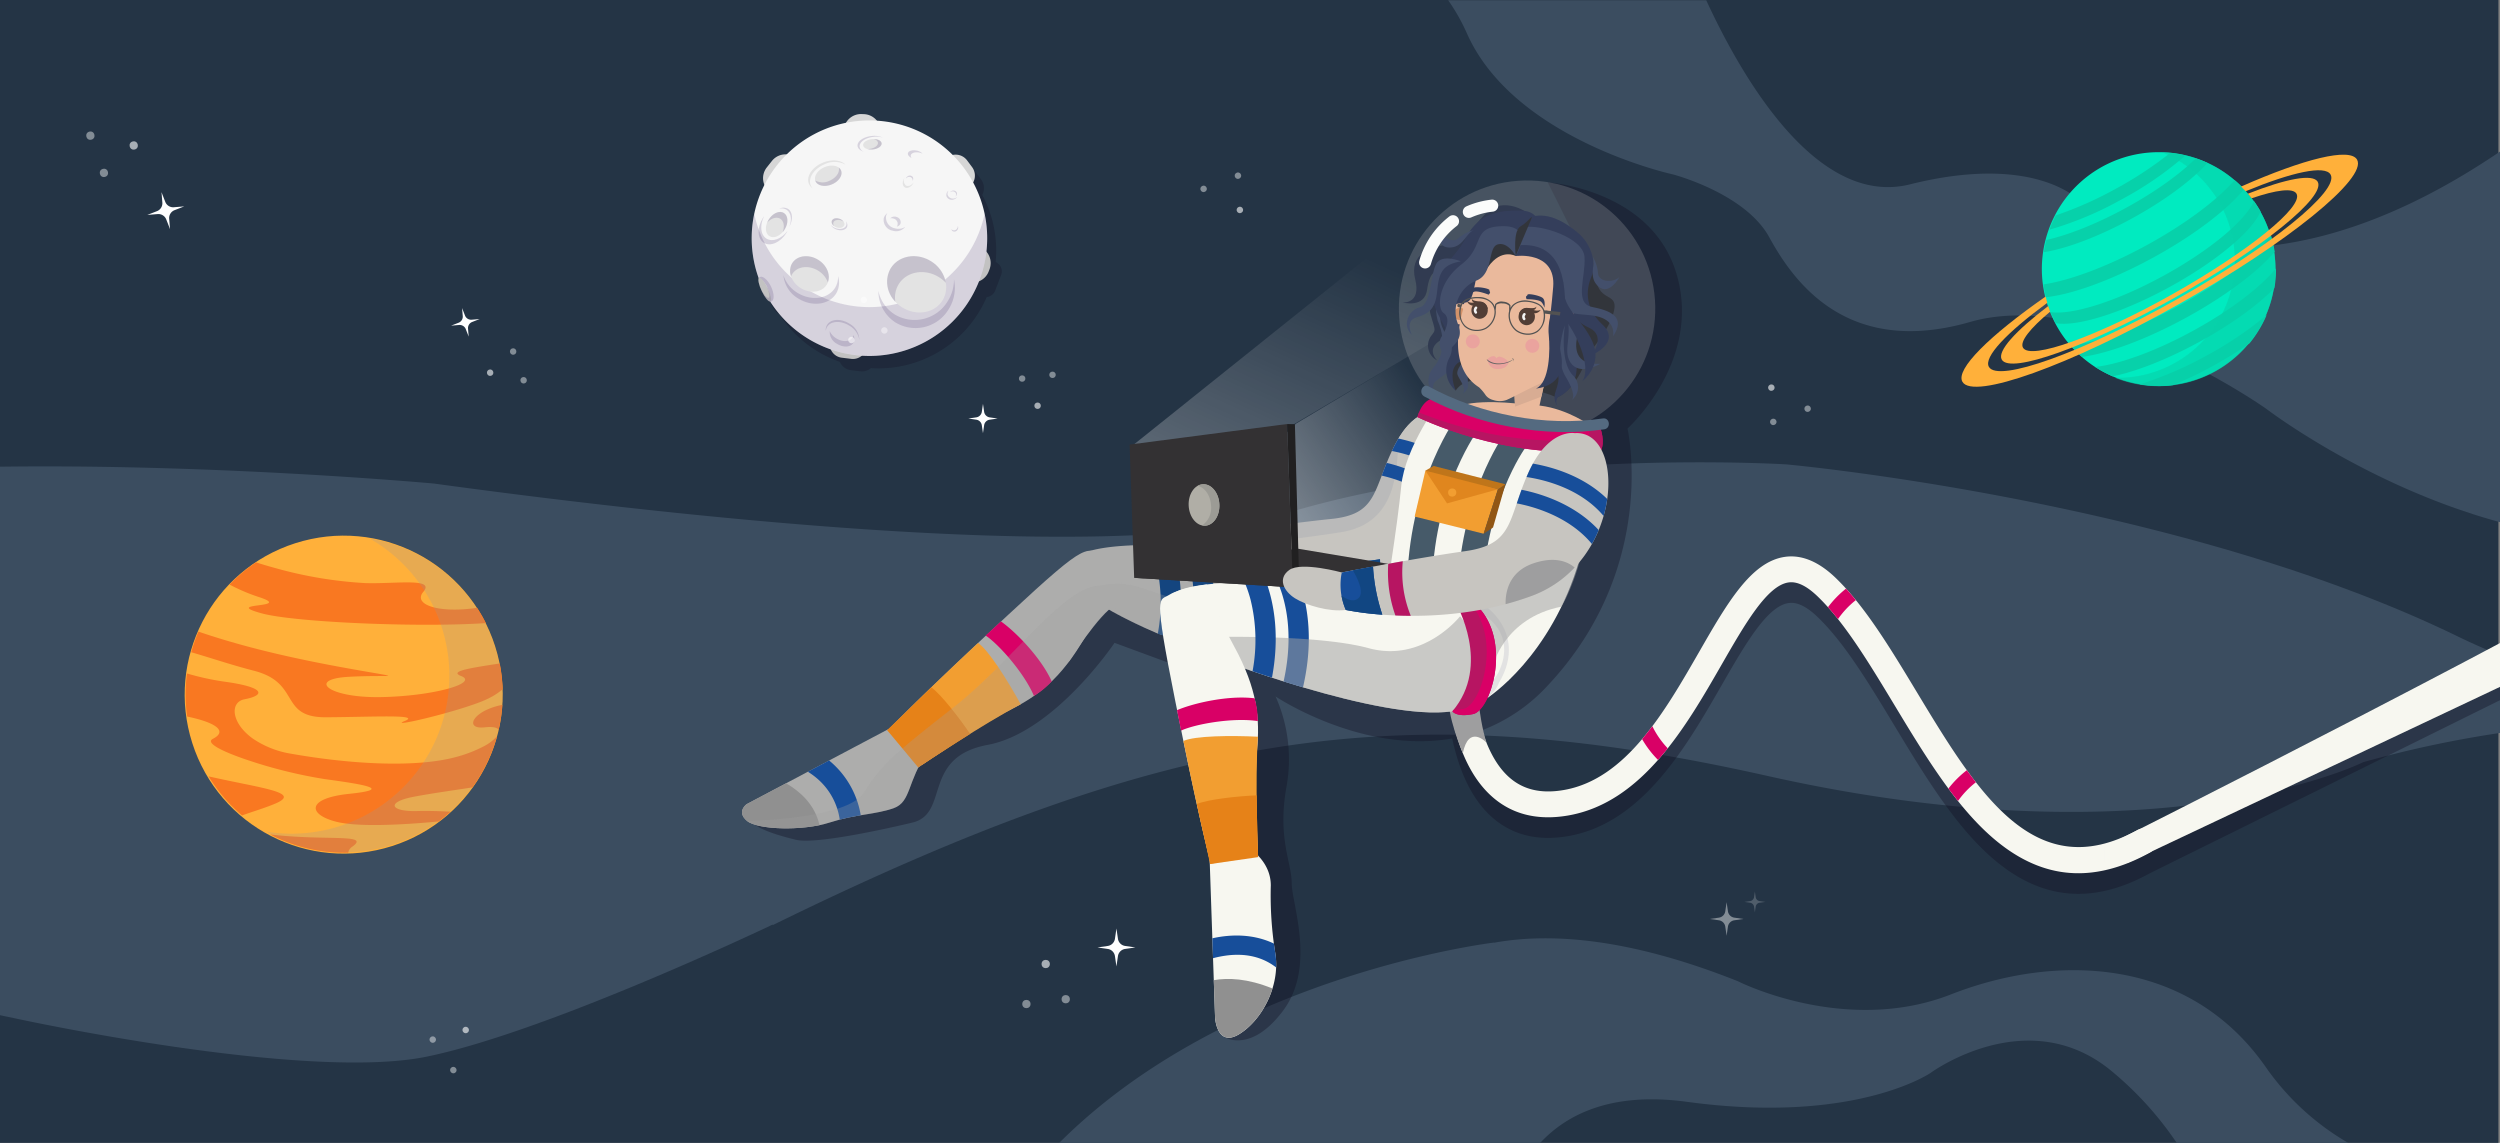 <svg xmlns="http://www.w3.org/2000/svg" xmlns:xlink="http://www.w3.org/1999/xlink" width="700" height="320" viewBox="0 0 700 320">
  <rect x="0" y="0" width="700" height="320" fill="#808080" stroke="none"/>
  <defs>
    <clipPath id="clip-path">
      <rect id="Rectángulo_3769" data-name="Rectángulo 3769" width="700" height="320" transform="translate(3343 -485)" fill="#fff" stroke="#707070" stroke-width="1"/>
    </clipPath>
    <linearGradient id="linear-gradient" x1="0.718" y1="0.078" x2="0.037" y2="1" gradientUnits="objectBoundingBox">
      <stop offset="0" stop-color="#fff" stop-opacity="0"/>
      <stop offset="1" stop-color="#fff"/>
    </linearGradient>
    <linearGradient id="linear-gradient-2" x1="0.481" y1="0.416" x2="-0.302" y2="0.882" xlink:href="#linear-gradient"/>
  </defs>
  <g id="Enmascarar_grupo_1" data-name="Enmascarar grupo 1" transform="translate(-3343 485)" clip-path="url(#clip-path)">
    <g id="Grupo_34751" data-name="Grupo 34751" transform="translate(588 25)">
      <g id="Grupo_34740" data-name="Grupo 34740" transform="translate(2791.153 -936.829)">
        <g id="Rectángulo_3390" data-name="Rectángulo 3390" transform="translate(-170.437)">
          <rect id="Rectángulo_3390-2" data-name="Rectángulo 3390" width="700" height="320" transform="translate(133.847 426.829)" fill="#243445"/>
          <rect id="Rectángulo_3391" data-name="Rectángulo 3391" width="699" height="319" transform="translate(134.347 427.329)" fill="#243445"/>
        </g>
        <path id="Trazado_38997" data-name="Trazado 38997" d="M598.157,745.693C576.679,715.076,539.737,713.9,510.1,725.5s-59.711-3.723-59.711-3.723c-30.156-11.983-52.227-13.653-68.193-10.754l.028-.048s-74.513,8.813-121.784,56.085H395.12c7.4-7.961,19.94-14.374,41.089-11.488,47.253,6.443,68.3-8.162,68.3-8.162s27.493-20.189,51.12,0a94.528,94.528,0,0,1,17.69,19.651h48.021A72.154,72.154,0,0,1,598.157,745.693Z" transform="translate(0 -20.232)" fill="#3b4d60"/>
        <path id="Trazado_38998" data-name="Trazado 38998" d="M445.466,483.163s-11.867-14.944-48.786-5.714c-25.93,6.483-46.873-29.53-57.042-51.541H267.389a54.7,54.7,0,0,1,5.206,9.2c13.184,29.886,57.72,39.555,57.72,39.555s20.218,5.273,26.957,17.58,21.683,33.7,56.257,23.734S496.448,540.3,496.448,540.3s28.231,21.64,65.442,31.735V468.266C487.86,518.554,445.466,483.163,445.466,483.163Z" transform="translate(101.957 1)" fill="#3b4d60"/>
        <path id="Trazado_38999" data-name="Trazado 38999" d="M826.037,597.109c-78.595-38.295-188.111-48.247-188.111-48.247s-79.883-4.976-141.3,14.063c-49.071,15.212-184.675-1.48-237.359-8.694,0,0-66.3-6.1-130.547-4.559,1.362,13.483-2.719,41.689-2.719,56.961,0,54.794,10.922,57.866,0,94.005l15.781,3.3s81.171,17.755,115.348,10.761c32.879-6.729,92.435-34.863,96.915-36.993.01.049.02.1.03.147,112.365-55.076,176.677-64.612,278.7-41.726,109.945,24.664,166.637-3.894,166.637-3.894A314.075,314.075,0,0,1,856.2,621.855V608.671A191.9,191.9,0,0,1,826.037,597.109Z" transform="translate(-173.853 8)" fill="#3b4d60"/>
      </g>
      <path id="Unión_1" data-name="Unión 1" d="M132.117,239.239,127.8,138.628l-26.293-9.689s-16.826,25.078-35.545,28.573-10.38,19.469-21.314,21.811c0,0-25.868,6.3-32.3,4.77s-18.822-5.246-8.209-8.189,30-2.275,35.638-10.714,53.043-53.644,62.653-53.285,72.495,29.889,86.736,28.977a20.573,20.573,0,0,0,4.894-.959q-.041-.789-.074-1.593A158.634,158.634,0,0,1,195,113.239a3.617,3.617,0,0,1,7.169.971,154.327,154.327,0,0,0-1.007,22.389c10.975-6.69,21.484-19.977,24.791-31.346C230.483,89.689,232.6,68.23,232.6,68.23l-15.013-3.441L232.6,19.662,222.8,0S252.181,1.869,259,26.1s-13.864,42.83-13.864,42.83S254,107.665,222.8,140.882a48.369,48.369,0,0,1-19.74,13.019c1.728,8.182,4.576,14.29,8.444,17.995,4.054,3.883,9.27,5.19,15.947,3.994,17.321-3.1,28.171-21.987,37.744-38.649,7.786-13.551,14.511-25.252,24.015-26.607,4.677-.665,9.451,1.312,14.191,5.877,8.181,7.879,15.2,19.512,22.641,31.828,16.968,28.1,33,54.649,61.817,38.8,1.75-.963,120.188-57.542,121.15-55.792.808,1.469-.634,3.706-1.793,4.812-.222.211-115.59,57.163-115.871,57.317-15.709,8.639-29.769,7.539-42.986-3.362-11.045-9.11-19.924-23.815-28.509-38.037-7.185-11.9-13.971-23.136-21.467-30.356-3.1-2.982-5.764-4.265-8.154-3.926-6.009.856-12.2,11.636-18.762,23.049-9.848,17.14-22.1,38.47-42.742,42.166-8.99,1.61-16.47-.374-22.231-5.9-4.909-4.7-8.4-11.873-10.455-21.407-25.222,4.472-49.444-11.745-49.444-11.745a43.058,43.058,0,0,1,3.046,25.3c-2.572,14.45,1.465,21.147,1.465,26.925s6.853,23.3-2.359,35.675c-5.1,6.844-9.642,8.373-12.687,8.373A7.524,7.524,0,0,1,132.117,239.239Z" transform="translate(2965.568 -458.94)" fill="#130f22" stroke="rgba(0,0,0,0)" stroke-width="1" opacity="0.364"/>
      <g id="Grupo_34741" data-name="Grupo 34741" transform="translate(3159.436 -354.602)">
        <path id="Trazado_39118" data-name="Trazado 39118" d="M1469.455,648.871a3.615,3.615,0,0,1-.756.552c-15.709,8.639-29.77,7.539-42.986-3.362-11.045-9.109-19.924-23.814-28.51-38.036-7.184-11.9-13.97-23.137-21.467-30.357-3.1-2.981-5.763-4.265-8.154-3.925-6.009.856-12.2,11.636-18.762,23.049-9.848,17.139-22.1,38.47-42.742,42.166-8.99,1.61-16.47-.374-22.23-5.9-7.543-7.23-11.75-20.28-12.5-38.786a158.632,158.632,0,0,1,1.016-25.091,3.617,3.617,0,0,1,7.168.971,154.178,154.178,0,0,0-.952,23.933c.678,16.288,4.233,27.959,10.281,33.753,4.053,3.883,9.27,5.19,15.947,3.994,17.321-3.1,28.171-21.987,37.745-38.649,7.786-13.551,14.51-25.252,24.014-26.606,4.677-.666,9.451,1.312,14.191,5.876,8.181,7.879,15.205,19.512,22.641,31.828,16.968,28.1,33,54.649,61.818,38.8a3.617,3.617,0,0,1,4.241,5.786Z" transform="translate(-1271.225 -566.055)" fill="#f7f7f0"/>
        <path id="Trazado_39119" data-name="Trazado 39119" d="M1277.656,658.924s-4.8-11.153-3.861-16.453l7.746-4.44s.315,10.161,2.719,17.9C1284.261,655.929,1279.323,650.667,1277.656,658.924Z" transform="translate(-1272.497 -603.417)" fill="#9e9e9f"/>
        <path id="Trazado_39120" data-name="Trazado 39120" d="M1386.315,669.349a28.5,28.5,0,0,0,4.46,5.83q1.4-1.584,2.724-3.254a24.428,24.428,0,0,1-4.312-6.192C1388.253,666.975,1387.3,668.186,1386.315,669.349Z" transform="translate(-1330.967 -617.796)" fill="#d90066"/>
        <path id="Trazado_39121" data-name="Trazado 39121" d="M1502.347,588.862c-.906-1.116-1.824-2.193-2.755-3.219a28.373,28.373,0,0,0-5.05,5.2q1.412,1.582,2.8,3.335A24.423,24.423,0,0,1,1502.347,588.862Z" transform="translate(-1387.146 -576.223)" fill="#d90066"/>
        <path id="Trazado_39122" data-name="Trazado 39122" d="M1572.363,694.735q-1.281-1.643-2.539-3.382a28.408,28.408,0,0,0-5.155,5.143c.881,1.189,1.777,2.343,2.683,3.476A24.428,24.428,0,0,1,1572.363,694.735Z" transform="translate(-1423.548 -631.095)" fill="#d90066"/>
        <path id="Trazado_39126" data-name="Trazado 39126" d="M184.947,86.2V81.66s137.3-69.044,165.51-87.786-31.171,31.842-31.171,31.842l-128,60.48Z" fill="#f7f7f0"/>
      </g>
      <g id="Grupo_34742" data-name="Grupo 34742" transform="translate(2951.479 -461.823)">
        <g id="Grupo_34023" data-name="Grupo 34023" transform="translate(120.419 19.689)">
          <path id="Trazado_36708" data-name="Trazado 36708" d="M-218.363-902.42l71.245-57.06,21.65,22.746-47.384,28.094Z" transform="translate(218.363 959.48)" opacity="0.246" fill="url(#linear-gradient)"/>
          <path id="Trazado_36709" data-name="Trazado 36709" d="M-171.877-869.719l88.426-36.971-26.668-40.544-60.545,36.181-4.52,4.362Z" transform="translate(216.655 961.802)" opacity="0.605" fill="url(#linear-gradient-2)"/>
        </g>
        <g id="Grupo_34013" data-name="Grupo 34013" transform="matrix(0.998, -0.07, 0.07, 0.998, 0, 18.48)">
          <g id="Grupo_34006" data-name="Grupo 34006" transform="translate(0 0)">
            <path id="Trazado_36551" data-name="Trazado 36551" d="M12.7,6.738S9.333,0,5.771,0s-4.09,6.536-4.09,6.536L0,53.536S-.08,61.889,6.349,58.6s12.5-12.4,11.745-21.769a101.225,101.225,0,0,1,.064-19.237C18.6,10.758,12.7,6.738,12.7,6.738Z" transform="translate(128.055 174.218)" fill="#f7f7f0"/>
            <path id="Trazado_36552" data-name="Trazado 36552" d="M6.349,15.722C10.491,13.6,14.484,9.063,16.6,3.6,9.845.264,4.375-.3.377.122L0,10.66S-.08,19.013,6.349,15.722Z" transform="translate(128.055 217.094)" fill="#909090"/>
            <path id="Trazado_36553" data-name="Trazado 36553" d="M17.436,9.746A20.3,20.3,0,0,0,17.5,5.917c-.084-1.029-.153-1.977-.21-2.867C11.778-.07,5.563-.442.2.368L0,5.943a29.034,29.034,0,0,1,3.622-.477C9.2,5.1,13.826,6.541,17.436,9.746Z" transform="translate(128.652 205.13)" fill="#174e9a"/>
            <path id="Trazado_36554" data-name="Trazado 36554" d="M48.455,1.27,1.443,22.083s-3.085,1.9-.234,4.66,15.5,3.954,23.066,2.091,13-1.315,18.12-2.74,4.291-7.277,10.461-14.815S57.766-2.852,48.455,1.27Z" transform="translate(0 136.847)" fill="#adadac"/>
            <g id="Grupo_33993" data-name="Grupo 33993" transform="translate(136.331 62.63)">
              <path id="Trazado_36555" data-name="Trazado 36555" d="M66.163.16S59.253-2,52.631,9.552,46.969,27.717,33.9,28.12.769,30.2.769,30.2a16.517,16.517,0,0,0-.018,9.994s23.92,7.936,49.282,1.651S79.8.714,66.163.16Z" transform="translate(0 0)" fill="#bababa"/>
              <path id="Trazado_36556" data-name="Trazado 36556" d="M8.456.449C1.575,2,.23,7.559,0,10.4c2.308-.356,4.646-.816,7-1.4A29.754,29.754,0,0,0,19.239,2.725C17.728,1.119,14.52-.917,8.456.449Z" transform="translate(43.037 32.842)" fill="#9e9e9f"/>
              <path id="Trazado_36557" data-name="Trazado 36557" d="M9.167,0C4.21.365.769.653.769.653a16.518,16.518,0,0,0-.018,9.994,79.345,79.345,0,0,0,9.5,2.29A49.221,49.221,0,0,1,9.167,0Z" transform="translate(0 29.547)" fill="#174e9a"/>
              <path id="Trazado_36558" data-name="Trazado 36558" d="M4.429,0C3.089.088,1.78.177.522.265a33.963,33.963,0,0,0,.4,13.809c1.277.195,2.628.377,4.047.538A30.571,30.571,0,0,1,4.429,0Z" transform="translate(12.739 28.989)" fill="#b71562"/>
              <path id="Trazado_36561" data-name="Trazado 36561" d="M10.209,12.938A49.221,49.221,0,0,1,9.13,0c-2.142.158-4,.3-5.42.413.906,2,2.465,6.089.732,7.432C2.95,9,1.121,7.774,0,6.746a17.223,17.223,0,0,0,.714,3.9A79.346,79.346,0,0,0,10.209,12.938Z" transform="translate(0.038 29.547)" fill="#114682"/>
              <path id="Trazado_36562" data-name="Trazado 36562" d="M0,33.535s18.522-.352,36.084-1.837C51.878,30.363,53.047,15.94,54.094,6.656c0,0,8.072-12.774,15.41-2.928C76.1,12.584,72.456,41,42.87,42.913S.584,39.864.584,39.864Z" transform="translate(0.168 0.331)" fill="#c7c5c0"/>
              <path id="Trazado_36663" data-name="Trazado 36663" d="M1.639,0C1.035,1.224.5,2.375,0,3.454,3.925,4.643,13.321,8.218,18.633,16.305a34.059,34.059,0,0,0,2.184-3.475C15,5,6.077,1.385,1.639,0Z" transform="translate(48.87 13.554)" fill="#174e9a"/>
              <path id="Trazado_36664" data-name="Trazado 36664" d="M19.2,15.821a33.544,33.544,0,0,0,1.441-4.375C14.975,4.594,6.915,1.387,2.073,0,1.53.772.985,1.619.442,2.566c-.153.267-.3.528-.442.789C4.518,4.537,13.846,7.845,19.2,15.821Z" transform="translate(52.188 6.986)" fill="#174e9a"/>
            </g>
            <g id="Grupo_33994" data-name="Grupo 33994" transform="translate(173.917 73.411)">
              <path id="Trazado_36563" data-name="Trazado 36563" d="M66.163.16S59.253-2,52.631,9.552,46.97,27.717,33.9,28.12.769,30.2.769,30.2a16.513,16.513,0,0,0-.018,9.994s23.92,7.936,49.282,1.651S79.8.714,66.163.16Z" transform="translate(0 0)" fill="#c7c5c0"/>
              <path id="Trazado_36564" data-name="Trazado 36564" d="M8.456.449C1.574,2,.23,7.559,0,10.4c2.308-.356,4.646-.816,7-1.4a29.747,29.747,0,0,0,12.243-6.28C17.728,1.119,14.52-.917,8.456.449Z" transform="translate(43.037 32.841)" fill="#9e9e9f"/>
              <path id="Trazado_36565" data-name="Trazado 36565" d="M9.168,0C4.21.365.769.653.769.653a16.513,16.513,0,0,0-.018,9.994,79.316,79.316,0,0,0,9.5,2.29A49.2,49.2,0,0,1,9.168,0Z" transform="translate(0 29.547)" fill="#174e9a"/>
              <path id="Trazado_36566" data-name="Trazado 36566" d="M4.429,0C3.09.088,1.781.177.523.265a33.952,33.952,0,0,0,.4,13.809c1.278.195,2.629.377,4.047.538A30.573,30.573,0,0,1,4.429,0Z" transform="translate(12.739 28.988)" fill="#b71562"/>
              <path id="Trazado_36567" data-name="Trazado 36567" d="M1.639,0C1.035,1.224.5,2.375,0,3.454,3.926,4.643,13.321,8.217,18.633,16.305a33.954,33.954,0,0,0,2.184-3.475C15,5,6.077,1.385,1.639,0Z" transform="translate(48.87 13.554)" fill="#174e9a"/>
              <path id="Trazado_36568" data-name="Trazado 36568" d="M19.2,15.821a33.518,33.518,0,0,0,1.442-4.374C14.975,4.594,6.914,1.387,2.073,0,1.53.772.985,1.619.442,2.566c-.153.267-.3.527-.442.789C4.518,4.537,13.846,7.845,19.2,15.821Z" transform="translate(52.189 6.986)" fill="#174e9a"/>
              <path id="Trazado_36569" data-name="Trazado 36569" d="M10.209,12.938A49.2,49.2,0,0,1,9.13,0c-2.142.158-4,.3-5.42.413.906,2,2.465,6.089.732,7.432C2.95,9,1.121,7.774,0,6.746a17.228,17.228,0,0,0,.714,3.9A79.316,79.316,0,0,0,10.209,12.938Z" transform="translate(0.038 29.547)" fill="#114682"/>
            </g>
            <g id="Grupo_33995" data-name="Grupo 33995" transform="translate(96.157 94.183)">
              <path id="Trazado_36570" data-name="Trazado 36570" d="M4.324,0,0,2.379S1.788,7.614,22.308,18.257l13.765,5.477s24.081,8.5,38.3,7.445-5.634-17.42-5.634-17.42L34.413,4.087Z" transform="translate(1.123 6.921)" fill="#adadac"/>
              <path id="Trazado_36571" data-name="Trazado 36571" d="M70.594,36.934h0c10.523,3.553,16.632-.611,19.9-4.7a9.121,9.121,0,0,0,1.926-2.556,16.465,16.465,0,0,0,1.225-3.056c.041-.12.061-.184.061-.184l-.011,0c2.315-8.58-5-14.3-12.507-16.4C72.767,7.682,8.254-6.182,1.047,3.25-8.608,15.883,51.2,32.492,70.594,36.934Z" transform="translate(0 0)" fill="#adadac"/>
              <path id="Trazado_36572" data-name="Trazado 36572" d="M6.56.77C4.5.49,2.442.231.418,0A35.71,35.71,0,0,1,1.611,4.577c1.6,8.342.3,16.481-1.611,22.9q2.567,1.008,5.3,2.031C9.114,17.074,8.272,7.31,6.56.77Z" transform="translate(31.899 1.147)" fill="#14457f"/>
              <path id="Trazado_36573" data-name="Trazado 36573" d="M6.092.514C4.006.306,1.968.131,0,0A35.463,35.463,0,0,1,1.284,4.848,47.233,47.233,0,0,1,.447,24.893c1.646.692,3.417,1.425,5.293,2.182C8.743,15.6,7.766,6.582,6.092.514Z" transform="translate(22.985 0.286)" fill="#14457f"/>
            </g>
            <path id="Trazado_36574" data-name="Trazado 36574" d="M0,57.026S10.2,76.909,27.1,84.334c0,0,18.524-10.01,28.406-36.892S62.529,10.19,62.529,10.19,46.866,9.336,35.517,5.918,19.993,0,19.993,0,8.953,12.544,7.121,23.611,0,57.026,0,57.026" transform="translate(183.312 59.396)" fill="#f7f7f0"/>
            <path id="Trazado_36575" data-name="Trazado 36575" d="M32.576,27.621s-4.186,10.7-22.661,4.619S1.911-1.081,15.95.033,42.258,13.827,32.576,27.621Z" transform="translate(181.288 112.148)" fill="#e2e2e2"/>
            <path id="Trazado_36576" data-name="Trazado 36576" d="M70.594,36.934h0c10.523,3.554,16.632-.611,19.9-4.7a9.119,9.119,0,0,0,1.926-2.556,16.464,16.464,0,0,0,1.225-3.056c.041-.12.061-.184.061-.184l-.011,0c2.315-8.58-5-14.3-12.507-16.4C72.767,7.682,8.254-6.182,1.047,3.25-8.608,15.883,51.2,32.492,70.594,36.934Z" transform="translate(121.877 106.543)" fill="#f7f7f0"/>
            <path id="Trazado_36577" data-name="Trazado 36577" d="M0,6.519S46.243,28.351,66.679,26.77c0,0,5.84-1.151,7.255-11.883S4.784,0,4.784,0Z" transform="translate(133.634 120.05)" fill="#f7f7f0"/>
            <path id="Trazado_36578" data-name="Trazado 36578" d="M6.56.771C4.5.49,2.442.231.418,0A35.725,35.725,0,0,1,1.611,4.577c1.6,8.342.3,16.481-1.611,22.9q2.567,1.009,5.3,2.032C9.114,17.075,8.272,7.31,6.56.771Z" transform="translate(153.775 107.69)" fill="#174e9a"/>
            <path id="Trazado_36579" data-name="Trazado 36579" d="M73.395,0S62.24,12.362,47.3,7.148,0,.755,0,.755L6.432,9.964s1.211.546,3.306,1.441c-.237-.813-.488-1.624-.765-2.43,13.34,5.853,44.591,18.641,60.4,17.418a7.236,7.236,0,0,0,3.61-2.471,14.738,14.738,0,0,0,3.069-1.138C83.691,14.219,73.395,0,73.395,0Z" transform="translate(130.939 120.428)" fill="#a0a09f" opacity="0.52"/>
            <path id="Trazado_36580" data-name="Trazado 36580" d="M6.092.514C4.006.306,1.968.132,0,0A35.463,35.463,0,0,1,1.284,4.848,47.232,47.232,0,0,1,.447,24.893c1.646.692,3.417,1.425,5.293,2.182C8.743,15.6,7.766,6.582,6.092.514Z" transform="translate(144.861 106.828)" fill="#174e9a"/>
            <g id="Grupo_34003" data-name="Grupo 34003" transform="translate(193.17 0)">
              <path id="Trazado_36581" data-name="Trazado 36581" d="M18.99,1.708S7.184-1.043,0,.438c0,0,11.151,8.581,34.472,7.3C34.472,7.738,27.163,2.059,18.99,1.708Z" transform="translate(15.63 61.135)" fill="#f2b590"/>
              <path id="Trazado_36582" data-name="Trazado 36582" d="M29.215,31.251s5.933-1.467,9.8-11.611L20.032,0S-6.166,14.819,1.358,27.258c0,0,2.139-3.916,10.181-2.064s18.13,5.505,17.675,6.058" transform="translate(13.006 30.104)" fill="#0a0e16"/>
              <path id="Trazado_36583" data-name="Trazado 36583" d="M9.065,1.691,6.472,10.8,0,9.988.225,0Z" transform="translate(30.585 53.766)" fill="#f2b590"/>
              <path id="Trazado_36584" data-name="Trazado 36584" d="M7.55,6.953,0,9.225.208,0,9.525.575Z" transform="translate(30.602 53.766)" fill="#dca484"/>
              <path id="Trazado_36585" data-name="Trazado 36585" d="M2.061.464s2.9,6.405.714,8.3-2.7,3.131-1.74,4.411c0,0-1.641-1.476-.426-4.371S2.255,4.2.561,2.2,1.495-.579,2.061.464Z" transform="translate(41.632 50.692)" fill="#0d193e"/>
              <path id="Trazado_36586" data-name="Trazado 36586" d="M1.726.219S-.278,2.2.033,3.526s2.413,4.059,1.1,5.433A2.843,2.843,0,0,0,2.816,6.244c-.048-2.038.061-2.828,1.01-3.84S3.084-.674,1.726.219Z" transform="translate(15.125 49.374)" fill="#1f2f52"/>
              <path id="Trazado_36587" data-name="Trazado 36587" d="M.8,0s11.45,4.892,11.18,13.386,5.95,5.359,4.512,10.624S8.344,35.765,8.344,35.765L0,30.189Z" transform="translate(43.676 13.979)" fill="#0a0e16"/>
              <path id="Trazado_36588" data-name="Trazado 36588" d="M39.669,5.466s-4.644-6-10.626-5.427c-5.52.531-9.329,10.093-14.673,9.938S2.727,11.775,4,18.93s-4,6.234-4,6.234,6.053,2.176,7.138-3.126,3.154-5.529,5.492-4.789,15.579-6.364,15.579-6.364Z" transform="translate(1.217 6.533)" fill="#091531"/>
              <path id="Trazado_36589" data-name="Trazado 36589" d="M5.892.465S.33,7.293,1.311,12.2,2.653,16.588,1,18.424a4.642,4.642,0,0,0,1.3,6.893S.1,22.993,2.031,20.881s4.737-.884,5.1-7.636S12.925,0,12.925,0Z" transform="translate(7.49 23.262)" fill="#091531"/>
              <path id="Trazado_36590" data-name="Trazado 36590" d="M3.8,7.114S6.9,14.585,1.913,19.8s1.359,9.865,1.359,9.865-3.951-3.9-1.029-5.9S7.758,21,8.385,17.568,2.327,9.177,5.309,3.39,2.277-.528,3.8,7.114Z" transform="translate(6.899 30.423)" fill="#1f2f52"/>
              <path id="Trazado_36591" data-name="Trazado 36591" d="M31.24,6.69S32.4.765,26.51.2,14.63-.1,10.53,6.529.9,14.675.065,21.352s6.737,12.9,3.456,18.4a7.4,7.4,0,0,0,1.075,9.4s-2.682-7.5,2.977-8.326,14.9,2.66,15.663-10.2S31.24,6.69,31.24,6.69Z" transform="translate(9.768 8.211)" fill="#0d193e"/>
              <g id="Grupo_33996" data-name="Grupo 33996" transform="translate(14.096 33.096)">
                <ellipse id="Elipse_641" data-name="Elipse 641" cx="2.93" cy="2.93" rx="2.93" ry="2.93" fill="#f2b590"/>
                <ellipse id="Elipse_642" data-name="Elipse 642" cx="1.719" cy="1.719" rx="1.719" ry="1.719" transform="translate(1.211 1.211)" fill="#d58350"/>
              </g>
              <path id="Trazado_36592" data-name="Trazado 36592" d="M20.48.122C13.077-.747,5.969,3.071,4.3,10.4a13.776,13.776,0,0,0-.316,2.213,83.9,83.9,0,0,1-1.9,8.556C1.126,24.043-3.446,36.8,5.07,43.1a13.171,13.171,0,0,1,1.724,2.387,3.829,3.829,0,0,0,2.023,1.452,5.657,5.657,0,0,0,3.6.255c1.8-.559,8.348-3.661,11.687-4.572s5.08-5.317,5.993-8.659S44.345,2.921,20.48.122Z" transform="translate(15.861 13.792)" fill="#f2b590"/>
              <g id="Grupo_33998" data-name="Grupo 33998" transform="translate(19.252 31.979)">
                <g id="Grupo_33997" data-name="Grupo 33997" transform="translate(0 0)">
                  <path id="Trazado_36593" data-name="Trazado 36593" d="M4.54,2.739a2.337,2.337,0,0,1-2.626,2A2.336,2.336,0,0,1,.031,2.03a2.336,2.336,0,0,1,2.626-2A2.337,2.337,0,0,1,4.54,2.739Z" transform="translate(1.055 1.04)" fill="#32190f"/>
                  <path id="Trazado_36594" data-name="Trazado 36594" d="M5.625,3.309A2.206,2.206,0,0,0,3.884,1.021C2.073.736,1.544.52,1.394,0c0,0-.115.944.583,1.135A2.7,2.7,0,0,1,0,.641,2.109,2.109,0,0,0,1.9,2.054C3.49,2.25,4.9,2.342,5.625,3.309Z" fill="#32190f"/>
                </g>
                <path id="Trazado_36595" data-name="Trazado 36595" d="M.957.589a.64.64,0,0,0-.125.853c.255.39-.33.819-.586.427A1.353,1.353,0,0,1,.4.13.374.374,0,0,1,.906.079a.364.364,0,0,1,.051.51Z" transform="translate(1.709 2.293)" fill="#fff"/>
              </g>
              <g id="Grupo_34000" data-name="Grupo 34000" transform="translate(33.344 35.445)">
                <g id="Grupo_33999" data-name="Grupo 33999" transform="translate(0 0)">
                  <path id="Trazado_36596" data-name="Trazado 36596" d="M.031,2.029A2.336,2.336,0,0,0,1.914,4.743a2.337,2.337,0,0,0,2.626-2A2.336,2.336,0,0,0,2.656.027,2.336,2.336,0,0,0,.031,2.029Z" transform="translate(0 0.277)" fill="#32190f"/>
                  <path id="Trazado_36597" data-name="Trazado 36597" d="M0,1.85A2.207,2.207,0,0,1,2.359.207C4.171.492,4.74.449,5.042,0c0,0-.18.933-.9.9a2.7,2.7,0,0,0,2.033.137,2.109,2.109,0,0,1-2.24.762C2.357,1.5.986,1.152,0,1.85Z" transform="translate(0.147 0)" fill="#32190f"/>
                </g>
                <path id="Trazado_36598" data-name="Trazado 36598" d="M.958.589a.638.638,0,0,0-.125.853c.254.39-.331.819-.587.427A1.353,1.353,0,0,1,.4.13.375.375,0,0,1,.906.079.365.365,0,0,1,.958.589Z" transform="translate(0.998 1.584)" fill="#fff"/>
              </g>
              <path id="Trazado_36599" data-name="Trazado 36599" d="M11.41,0S9.828,5.842,8.819,9.275s-1.454,4.937-4.439,4.314S0,9.151,0,9.151Z" transform="translate(12.836 19.27)" fill="#0d193e"/>
              <path id="Trazado_36600" data-name="Trazado 36600" d="M10.434,6.787S6.652,4.223,2.5,9.3-.4-.665,4.508.023,11.251,4.546,10.434,6.787Z" transform="translate(23.301 14.172)" fill="#0a0e16"/>
              <path id="Trazado_36601" data-name="Trazado 36601" d="M16.314,1.077S11.906-1.164,9.773.819,7.4,12.5,4.042,13.068s-5.512,4.8-2.84,7.574c0,0-1.756-4.008,1.546-4.764S8.262,14.2,9.114,8.93,11.2,1.633,16.314,1.077Z" transform="translate(2.002 20.287)" fill="#1f2f52"/>
              <path id="Trazado_36602" data-name="Trazado 36602" d="M0,0" transform="translate(33.736 20.959)" fill="#1f2f52"/>
              <path id="Trazado_36603" data-name="Trazado 36603" d="M0,4.292s11.383-.719,9.857,9.381S6.768,27.518,8.552,30.4c2.015,3.255,2.9,12.788-.067,14.291,0,0,7.957-1.809,6.115-12.068s-.7-15.284.708-18.6S14.5-.56,3.451.022C3.451.022.708-.531,0,4.292Z" transform="translate(33.736 16.666)" fill="#0d193e"/>
              <path id="Trazado_36604" data-name="Trazado 36604" d="M.5,7.884s-1.639-1.846,1.016-4.2S-.837,1.3,3.256.5C5.675.028,10.167-1.617,17.6,5.559c3.99,3.851,4.5,9.5,3,12.363s-3.065,8.265,2.023,13.721-3.559,8.341-3.559,8.341,4.573-5.015-.142-7.655-5.162-4.8-3.826-11.764S5.474,6.619.5,7.884Z" transform="translate(33.946 10.118)" fill="#0d193e"/>
              <path id="Trazado_36605" data-name="Trazado 36605" d="M22.969,8.618s-1.867-4.193-4.774-3.6S16.484,13,11.643,14.658A9.348,9.348,0,0,0,5.587,26.669c1.707,5.571-4.333,6.2-4.057,8.842,0,0-2.784-3.169-.841-5.82s2.712-5.234,1-6.608-1.067-8.54,6-13.207S10.971-.479,19.907.032,22.969,8.618,22.969,8.618Z" transform="translate(10.767 12.34)" fill="#1f2f52"/>
              <path id="Trazado_36606" data-name="Trazado 36606" d="M.318,4.965S-1.305.541,2.787.039,18.833,3.97,18.8,9.572s-3.865,12.68,1.1,14.051,9.418,3.368,5.294,8.63c0,0,1.208-3.424-2.655-5.352s-9.728-.693-9.971-4.132S14.476,4.626.318,4.965Z" transform="translate(34.129 13.037)" fill="#1f2f52"/>
              <path id="Trazado_36607" data-name="Trazado 36607" d="M0,0S5.175,5.11,3.851,8.46,2.14,17.137,9.494,17.176c0,0-6.04,3.151-8.329-.97S3.5,7.7,0,0Z" transform="translate(45.757 35.52)" fill="#1f2f52"/>
              <path id="Trazado_36608" data-name="Trazado 36608" d="M.021,10.551S-.342,3.422,1.968,2.343s4.383-4.1,2.685-.947C4.031,2.55.021,10.551.021,10.551Z" transform="translate(33.715 10.408)" fill="#0a0e16"/>
              <path id="Trazado_36609" data-name="Trazado 36609" d="M1.84,0s-3.6,6.682-.725,10.047,7.293,14.1,4.082,18.1c0,0,6.2-3.947,3.591-10.939S.635,7.546,1.84,0Z" transform="translate(44.666 29.081)" fill="#0d193e"/>
              <path id="Trazado_36610" data-name="Trazado 36610" d="M1.968,0S-.277,9.751,3.138,14.024a4.569,4.569,0,0,1-.821,7.05s1.9-.75-1.145-6.721S1.968,0,1.968,0Z" transform="translate(44.144 41.271)" fill="#1f2f52"/>
              <path id="Trazado_36611" data-name="Trazado 36611" d="M.192,0A10.542,10.542,0,0,1,1.486,4.911C1.424,7.491,5.4,8.036,7.367,6.5c0,0-3.169,5.1-6.048,2.153S1.349,2.118.192,0Z" transform="translate(54.887 22.381)" fill="#1f2f52"/>
              <path id="Trazado_36612" data-name="Trazado 36612" d="M10.066,1.712A10.547,10.547,0,0,0,5.387,3.687C3.382,5.313.52,2.495.539,0c0,0-2.1,5.621,1.99,6.1S7.682,2.089,10.066,1.712Z" transform="translate(12.693 11.168)" fill="#1f2f52"/>
              <path id="Trazado_36613" data-name="Trazado 36613" d="M.12,1.351s3.471.233,4.092,1.095a3.71,3.71,0,0,1,.7,1.622s.582-2.105-.372-2.841S.537-.324.446.132-.253.235.12,1.351Z" transform="translate(35.81 31.879)" fill="#0d193e"/>
              <path id="Trazado_36614" data-name="Trazado 36614" d="M5.506,2.313S2.374.8,1.408,1.244A3.713,3.713,0,0,0,0,2.309S.534.191,1.727.023s4.245.628,4.1,1.07S6.382,1.528,5.506,2.313Z" transform="translate(19.914 28.903)" fill="#0d193e"/>
              <g id="Grupo_34002" data-name="Grupo 34002" transform="translate(23.615 48.476)">
                <g id="Grupo_34001" data-name="Grupo 34001" transform="translate(7.001 1.012)">
                  <path id="Trazado_36615" data-name="Trazado 36615" d="M.278.89S.9-.126,0,.013C0,.013.611.073.278.89Z" transform="translate(0 0)" fill="#39393a"/>
                </g>
                <path id="Trazado_36616" data-name="Trazado 36616" d="M2.81,1.316A5.556,5.556,0,0,1,0,0,2.6,2.6,0,0,0,2.7,2.688C5.528,2.838,5.82.906,5.82.906" transform="translate(0.279 0.996)" fill="#f28194" opacity="0.53"/>
                <path id="Trazado_36617" data-name="Trazado 36617" d="M.141,1.134,0,.912A2.2,2.2,0,0,1,1.877,0s.283-.051.644.445l.115.16s.427-.425.821-.359A3.832,3.832,0,0,1,5.934,1.976,9.84,9.84,0,0,1,1.51,1.9,2.776,2.776,0,0,1,.141,1.134Z" transform="translate(0.122 0)" fill="#f28194" opacity="0.53"/>
                <path id="Trazado_36618" data-name="Trazado 36618" d="M0,0A4.752,4.752,0,0,0,2.893,1.4,7.306,7.306,0,0,0,7.451.557S6.141,1.88,2.957,1.668C2.957,1.668.386,1.436,0,0Z" transform="translate(0 0.687)" fill="#494747"/>
              </g>
              <path id="Trazado_36619" data-name="Trazado 36619" d="M7.147,0S4.458,5.227,4.617,9.528,3.922,22.995,0,24.33c0,0,8.444.124,7.733-8.483S5.1,12.053,7.147,0Z" transform="translate(36.799 34.01)" fill="#0d193e"/>
              <ellipse id="Elipse_643" data-name="Elipse 643" cx="1.956" cy="1.956" rx="1.956" ry="1.956" transform="translate(18.129 41.993)" fill="#f28194" opacity="0.53"/>
              <ellipse id="Elipse_644" data-name="Elipse 644" cx="1.956" cy="1.956" rx="1.956" ry="1.956" transform="translate(34.661 44.396)" fill="#f28194" opacity="0.53"/>
              <path id="Trazado_36620" data-name="Trazado 36620" d="M28.659,5.856l-3.589-.641c-.075-.112-.225-.087-.454-.081L24.2,5.06c-.487-2.2-3.632-2.889-4.257-3a5.208,5.208,0,0,0-4.346.773,3.852,3.852,0,0,0-.814.907l.068-.707-.033-.047c-.015-.031-.349-.927-2.011-1.165a2.341,2.341,0,0,0-2.214.558l-.012.04-.128.68a3.828,3.828,0,0,0-.52-1.082A5.207,5.207,0,0,0,5.984.044c-.632-.066-3.843-.3-4.93,1.677-.009.016-.018.034-.027.051C.4,1.7.2,1.336.032,1.914c-.152.524.266.623.655.675a5.753,5.753,0,0,0,.92,5.462,4.98,4.98,0,0,0,2.9,1.421h0a5.709,5.709,0,0,0,3.038-.378,5.607,5.607,0,0,0,3.062-4.413,4.03,4.03,0,0,0,.012-.644h.014l.251-1.453a2.586,2.586,0,0,1,1.846-.25,2.541,2.541,0,0,1,1.745.766l-.125,1.47.014,0a3.963,3.963,0,0,0-.171.62A5.634,5.634,0,0,0,15.89,10.3,5.721,5.721,0,0,0,18.7,11.532a4.989,4.989,0,0,0,3.188-.554,5.752,5.752,0,0,0,2.422-4.992l4.118.843ZM7.408,8.781a5.363,5.363,0,0,1-2.849.362,4.641,4.641,0,0,1-2.7-1.328A4.462,4.462,0,0,1,.749,4.882,5.9,5.9,0,0,1,1.362,1.9,3,3,0,0,1,3.42.539,7.93,7.93,0,0,1,5.947.4c.118.013.234.027.348.043,4.113.591,4.025,3.6,3.966,4.2A5.26,5.26,0,0,1,7.408,8.781Zm16.2-.612a4.458,4.458,0,0,1-1.891,2.5,4.636,4.636,0,0,1-2.965.513,5.355,5.355,0,0,1-2.632-1.15,5.26,5.26,0,0,1-1.572-4.774c.111-.59.877-3.5,4.989-2.912.113.016.229.035.345.056a7.937,7.937,0,0,1,2.385.846,3,3,0,0,1,1.592,1.886A5.907,5.907,0,0,1,23.6,8.169Z" transform="translate(16.464 31.614)" fill="#323232"/>
              <ellipse id="Elipse_645" data-name="Elipse 645" cx="35.878" cy="35.878" rx="35.878" ry="35.878" transform="translate(0 0)" fill="#caccca" opacity="0.209"/>
              <path id="Trazado_36621" data-name="Trazado 36621" d="M1.891,14.347A1.689,1.689,0,0,1,.1,12.1,23.832,23.832,0,0,1,9.41.277,1.689,1.689,0,0,1,11.262,3.1,20.438,20.438,0,0,0,3.279,13.239,1.687,1.687,0,0,1,1.891,14.347Z" transform="translate(6.626 8.3)" fill="#fbfcfb"/>
              <path id="Trazado_36622" data-name="Trazado 36622" d="M1.89,4.645a1.689,1.689,0,0,1-.773-3.266A23.745,23.745,0,0,1,8.233,0a1.689,1.689,0,1,1,.128,3.375,20.421,20.421,0,0,0-6.1,1.18A1.7,1.7,0,0,1,1.89,4.645Z" transform="translate(19.832 4.745)" fill="#fbfcfb"/>
            </g>
            <path id="Trazado_36623" data-name="Trazado 36623" d="M18.845,0S5.244,15.6,2.333,42.745c0,0-.915,2.456-2.333,5.429" transform="translate(191.458 66.562)" fill="none" stroke="#465a69" stroke-linecap="round" stroke-linejoin="round" stroke-width="7"/>
            <path id="Trazado_36624" data-name="Trazado 36624" d="M15.612,0S2.341,15.881,0,43.083" transform="translate(207.389 72.617)" fill="none" stroke="#465a69" stroke-linecap="round" stroke-linejoin="round" stroke-width="7"/>
            <path id="Trazado_36625" data-name="Trazado 36625" d="M0,15.277S7.755,17.521,9.76,36.3c0,0,4-13.47,20.466-15.506,0,0,4.622-6.509,7.679-17.751S0,15.277,0,15.277Z" transform="translate(202.615 98.944)" fill="#a0a09f" opacity="0.52"/>
            <path id="Trazado_36626" data-name="Trazado 36626" d="M0,0" transform="translate(183.824 116.848)" fill="#d3e5d3"/>
            <path id="Trazado_36627" data-name="Trazado 36627" d="M5.822.058S2.125-.9,0,4.961c0,0,23.865,14.054,50.653,12.816,0,0,1.407-2.272,0-6.846C50.649,10.931,21.864,10.461,5.822.058Z" transform="translate(196.316 59.026)" fill="#d90066"/>
            <path id="Trazado_36628" data-name="Trazado 36628" d="M50.649,7.236s-1.089-.019-2.955-.123a6.609,6.609,0,0,1-.607,3.551C26.955,11.594,8.474,3.887.534,0A13.091,13.091,0,0,0,0,1.265S23.865,15.319,50.653,14.081C50.653,14.081,52.061,11.809,50.649,7.236Z" transform="translate(196.316 62.722)" fill="#b71562"/>
            <path id="Trazado_36629" data-name="Trazado 36629" d="M.741,2.97c14.279,9.159,32.754,13.987,49.6,12.69,1.964-.151,1.8-3.212-.171-3.06C33.814,13.86,15.995,9.13,2.138.242.475-.824-.906,1.914.741,2.97Z" transform="translate(197.893 55.407)" fill="#546a80"/>
            <path id="Trazado_36630" data-name="Trazado 36630" d="M3.119.168S11.914,18.092,0,30.217c0,0,.916,1.832,5.742,1.181S17.668,13.116,9.814,2.307C7.489-.891,3.119.168,3.119.168Z" transform="translate(200.313 116.603)" fill="#b71562"/>
            <path id="Trazado_36631" data-name="Trazado 36631" d="M9.814,1.971A5.352,5.352,0,0,0,7.042,0c.086.1.175.2.256.308,7.855,10.808.755,28.439-4.071,29.09a12.475,12.475,0,0,1-2.86.1c-.121.129-.241.259-.367.387,0,0,.917,1.832,5.743,1.18S17.669,12.779,9.814,1.971Z" transform="translate(200.313 116.94)" fill="#d90066"/>
            <path id="Trazado_36632" data-name="Trazado 36632" d="M13.55,0S5.923.491,2.915,2.137-1.571.291,2.464,31.783,9.18,78.116,9.18,78.116l13.377-.988s.326-21.1,1.784-29.839,1.352-17.053-4.356-29.477S13.55,0,13.55,0Z" transform="translate(120.663 106.604)" fill="#f7f7f0"/>
            <g id="Grupo_34004" data-name="Grupo 34004" transform="translate(114.08 63.375)">
              <path id="Trazado_36633" data-name="Trazado 36633" d="M0,5.027,45.928,0,71.213,6.081l-27.085,4.7Z" transform="translate(0 34.939)" fill="#333133"/>
              <path id="Trazado_36634" data-name="Trazado 36634" d="M0,39.966,1.335,2.657,45.723,0l-1.6,45.722Z" transform="translate(0 0)" fill="#333133"/>
              <path id="Trazado_36635" data-name="Trazado 36635" d="M1.6,0,3.758.248,1.814,45.557,0,45.722Z" transform="translate(44.128 0)" fill="#212021"/>
              <path id="Trazado_36636" data-name="Trazado 36636" d="M16.622,2.385S5.534-1.516,2.012.66.078,6.508,3.051,8.678s9.351,4.555,13.956,4.253S19.7,1.865,16.622,2.385Z" transform="translate(41.449 40.138)" fill="#c7c5c0"/>
              <path id="Trazado_36637" data-name="Trazado 36637" d="M68.4.118s-7.377-2-13.9,10.456S49.266,29.967,35.5,30.92.624,34.453.624,34.453A17.439,17.439,0,0,0,1.01,45s25.556,7.407,52.06-.249S82.81.152,68.4.118Z" transform="translate(57.447 8.07)" fill="#c7c5c0"/>
              <path id="Trazado_36638" data-name="Trazado 36638" d="M8.519.636C1.321,2.55.127,8.469,0,11.479c2.42-.469,4.868-1.049,7.324-1.758A31.419,31.419,0,0,0,19.987,2.6C18.329.968,14.862-1.05,8.519.636Z" transform="translate(103.192 43.099)" fill="#9e9e9f"/>
              <path id="Trazado_36639" data-name="Trazado 36639" d="M9.459,0C4.243.586.624,1.028.624,1.028A17.439,17.439,0,0,0,1.01,11.573a83.706,83.706,0,0,0,10.11,2.033A51.963,51.963,0,0,1,9.459,0Z" transform="translate(57.447 41.495)" fill="#174e9a"/>
              <path id="Trazado_36640" data-name="Trazado 36640" d="M4.449,0C3.039.146,1.662.293.338.437A35.857,35.857,0,0,0,1.322,14.99c1.355.154,2.788.292,4.291.4A32.276,32.276,0,0,1,4.449,0Z" transform="translate(70.875 40.583)" fill="#b71562"/>
              <path id="Trazado_36641" data-name="Trazado 36641" d="M1.59,0C1,1.316.485,2.552,0,3.71,4.19,4.806,14.247,8.2,20.177,16.516a35.876,35.876,0,0,0,2.164-3.754C15.888,4.733,6.328,1.281,1.59,0Z" transform="translate(108.286 22.952)" fill="#174e9a"/>
              <path id="Trazado_36642" data-name="Trazado 36642" d="M20.759,16A35.37,35.37,0,0,0,22.1,11.326C15.849,4.326,7.215,1.267,2.052,0,1.51.836.969,1.751.435,2.773c-.15.287-.292.568-.435.849C4.815,4.688,14.79,7.8,20.759,16Z" transform="translate(111.518 15.871)" fill="#174e9a"/>
              <path id="Trazado_36643" data-name="Trazado 36643" d="M11.02,13.606A51.963,51.963,0,0,1,9.36,0c-2.254.253-4.208.479-5.7.654,1.036,2.07,2.847,6.325,1.072,7.812C3.2,9.745,1.224,8.526,0,7.486a18.189,18.189,0,0,0,.911,4.087A83.706,83.706,0,0,0,11.02,13.606Z" transform="translate(57.546 41.495)" fill="#114682"/>
              <ellipse id="Elipse_646" data-name="Elipse 646" cx="5.809" cy="4.301" rx="5.809" ry="4.301" transform="matrix(0.015, -1, 1, 0.015, 16.542, 26.726)" fill="#b0aea6"/>
              <path id="Trazado_36644" data-name="Trazado 36644" d="M1.49,0A3.319,3.319,0,0,0,0,.342C1.956.907,3.4,3.273,3.36,6.085A5.992,5.992,0,0,1,.465,11.49a3.269,3.269,0,0,0,.855.128C3.7,11.653,5.659,9.08,5.706,5.872S3.865.035,1.49,0Z" transform="translate(19.522 15.171)" fill="#9c9b95"/>
            </g>
            <g id="Grupo_34005" data-name="Grupo 34005" transform="translate(193.588 77.962)">
              <path id="Trazado_36645" data-name="Trazado 36645" d="M3.9,0,23.785,6.625,18.919,18.751,0,12.615Z" transform="translate(0 1.14)" fill="#f29e31"/>
              <path id="Trazado_36646" data-name="Trazado 36646" d="M7.051,0,2.76,11.819,0,13.38,4.866,1.254Z" transform="translate(18.919 6.511)" fill="#915614"/>
              <path id="Trazado_36647" data-name="Trazado 36647" d="M0,0,5.4,9.567,19.883,6.625,6.273,1.25Z" transform="translate(3.902 1.14)" fill="#e0861e"/>
              <ellipse id="Elipse_647" data-name="Elipse 647" cx="1.146" cy="1.146" rx="1.146" ry="1.146" transform="translate(9.807 6.635)" fill="#f29e31"/>
              <path id="Trazado_36648" data-name="Trazado 36648" d="M2.393,0,0,1.14,19.883,7.765l2.185-1.254Z" transform="translate(3.902 0)" fill="#bf751a"/>
            </g>
            <path id="Trazado_36649" data-name="Trazado 36649" d="M0,.7C2.828,22.566,5.212,35.579,5.212,35.579L18.635,33.2S19.249,12.568,20.894.968C13.433.071,3.242-.541,0,.7Z" transform="translate(124.631 149.141)" fill="#f29e31"/>
            <path id="Trazado_36650" data-name="Trazado 36650" d="M0,2.354Q.371,5.312.72,8.137c4.12-1.572,14.822-2.688,21.612-1.156A22.529,22.529,0,0,0,21.895.56C14.7-.872,4.711.7,0,2.354Z" transform="translate(123.457 138.765)" fill="#d90066"/>
            <path id="Trazado_36651" data-name="Trazado 36651" d="M16.075,17.313S16.323,8.9,16.888.037C11.54-.119,3.19.2,0,1.286c1.554,9.96,2.526,17.022,2.526,17.022Z" transform="translate(127.146 166.418)" fill="#e68218"/>
            <path id="Trazado_36652" data-name="Trazado 36652" d="M0,23.341S9.733,9.966,14.258,8.261s6-7.414.845-8.24S0,23.341,0,23.341Z" transform="translate(94.033 102.341)" fill="#adadac"/>
            <path id="Trazado_36653" data-name="Trazado 36653" d="M0,0" transform="translate(122.293 109.682)" fill="#e6e5df"/>
            <path id="Trazado_36654" data-name="Trazado 36654" d="M12.864,0,1.443,5.056s-3.085,1.9-.234,4.66c2.513,2.431,12.631,3.647,20.178,2.627C20.507,6.474,16.59,2.506,12.864,0Z" transform="translate(0 153.874)" fill="#909090"/>
            <path id="Trazado_36655" data-name="Trazado 36655" d="M6.155,0,0,2.725A20.406,20.406,0,0,1,2.62,4.961,18.532,18.532,0,0,1,7.962,16.714c2.141-.4,4.108-.626,5.949-.807A25.136,25.136,0,0,0,6.155,0Z" transform="translate(19.185 148.351)" fill="#174e9a"/>
            <path id="Trazado_36656" data-name="Trazado 36656" d="M68.849,9.1s-.739-6.088-3.933-7.337C58.588-.709,60.688-3.632,35.965,16.288S0,46.261,0,46.261L7.843,57.142s18.15-10.766,26.36-14.1,15.239-7.773,22.838-19.139S68.849,9.1,68.849,9.1Z" transform="translate(42.229 94.892)" fill="#adadac"/>
            <path id="Trazado_36657" data-name="Trazado 36657" d="M26.99,0C9.839,13.853,0,22.695,0,22.695L9.052,32.887S26.953,22.612,37.7,17.942C34.559,11.116,29.746,2.111,26.99,0Z" transform="translate(42.229 118.458)" fill="#f29e31"/>
            <path id="Trazado_36658" data-name="Trazado 36658" d="M4.551,0Q2.224,1.864,0,3.64C3.5,6.327,10.048,14.863,12.3,21.45a22.515,22.515,0,0,0,5.243-3.733C14.991,10.834,8.422,3.151,4.551,0Z" transform="translate(71.488 112.892)" fill="#d90066"/>
            <path id="Trazado_36659" data-name="Trazado 36659" d="M7.939,22.085s7.3-4.193,15.147-8.349C20.42,9.1,15.775,2.152,13.183,0,5.509,6.537,0,11.061,0,11.061Z" transform="translate(42.134 129.949)" fill="#e68218"/>
            <path id="Trazado_36660" data-name="Trazado 36660" d="M121.579,4.495s-3.847-1.562-7-2.866A21.224,21.224,0,0,0,103.065.268C93.108-.377,77.13,19.71,59.87,31.376S38.6,45.97,33.289,53.311,0,58.989,0,58.989a3.385,3.385,0,0,0,.28.241c.032.026.069.05.1.075.072.053.145.105.224.157.045.029.094.058.142.087.076.046.153.092.234.137.054.03.11.059.166.088.083.043.168.086.256.127l.184.086c.091.041.186.082.284.122l.2.081c.1.041.212.081.32.121.066.024.129.048.2.072.128.045.262.088.4.132l.156.052c.187.058.379.114.576.169.07.02.144.037.215.057.133.035.265.07.4.1l.281.067c.12.028.241.056.364.084l.317.068c.116.025.233.049.351.072l.346.067.344.062.372.064.335.054c.133.021.265.042.4.061l.309.043c.147.02.294.041.443.06l.111.013q.6.075,1.223.135l.13.013c.183.017.368.033.553.048l.226.018q.274.022.549.039l.236.016.559.031.226.011q.287.014.576.024l.2.007q.3.009.606.016l.132,0c1.221.021,2.447,0,3.645-.07l.108-.006q.318-.019.631-.043l.15-.011q.307-.024.609-.052l.15-.015q.307-.029.609-.064l.114-.014a28.937,28.937,0,0,0,3.523-.614c.993-.245,1.948-.445,2.871-.617.5-.093,1-.176,1.481-.252l.293-.045q.58-.088,1.144-.163l.353-.047q.543-.069,1.07-.129l.315-.036c.432-.048.859-.092,1.278-.133a54.7,54.7,0,0,0,9.313-1.318c4.2-1.17,4.4-5.327,7.751-10.95.769-.441,7.678-4.389,15.073-8.306L64,39.072c4.092-2.172,8.49-4.421,12.312-6.19a50.348,50.348,0,0,0,6.259-3.141h0a22.52,22.52,0,0,0,5.243-3.733v0a51.276,51.276,0,0,0,8.321-9.077l0,.012c.043-.064.088-.129.133-.194.255-.35.511-.7.768-1.07a67.111,67.111,0,0,1,8.169-8.569,100.56,100.56,0,0,0,14.584,8.212s-.09-1.072-.339-5.912S121.579,4.495,121.579,4.495Z" transform="translate(1.209 104.602)" fill="#a0a09f" opacity="0.264"/>
          </g>
        </g>
      </g>
      <g id="Grupo_34743" data-name="Grupo 34743" transform="translate(2454.129 -472.379)">
        <path id="Trazado_36744" data-name="Trazado 36744" d="M642.9,107.941l-.372,2.552a2.1,2.1,0,0,1-1.777,1.777l-2.552.372,2.552.372a2.1,2.1,0,0,1,1.777,1.777l.372,2.551.372-2.551a2.1,2.1,0,0,1,1.777-1.777l2.552-.372-2.552-.372a2.1,2.1,0,0,1-1.777-1.777Z" transform="translate(141.421 107.048)" fill="#fff" opacity="0.43"/>
        <path id="Trazado_36745" data-name="Trazado 36745" d="M637.974,240.941l-.325,2.228a1.834,1.834,0,0,1-1.551,1.551l-2.228.325,2.228.324a1.834,1.834,0,0,1,1.551,1.551l.325,2.227.324-2.227a1.834,1.834,0,0,1,1.551-1.551l2.228-.324-2.228-.325a1.835,1.835,0,0,1-1.551-1.551Z" transform="translate(-61.87 -165.478)" fill="#fff"/>
        <circle id="Elipse_657" data-name="Elipse 657" cx="0.895" cy="0.895" r="0.895" transform="translate(586.175 67.48)" fill="#fff" opacity="0.43"/>
        <circle id="Elipse_658" data-name="Elipse 658" cx="0.895" cy="0.895" r="0.895" transform="translate(594.68 66.436)" fill="#fff" opacity="0.43"/>
        <circle id="Elipse_659" data-name="Elipse 659" cx="0.895" cy="0.895" r="0.895" transform="translate(590.502 75.09)" fill="#fff" opacity="0.6"/>
        <path id="Trazado_36748" data-name="Trazado 36748" d="M641.114,107.941l-.23,1.58a1.3,1.3,0,0,1-1.1,1.1l-1.58.23,1.58.23a1.3,1.3,0,0,1,1.1,1.1l.23,1.579.23-1.579a1.3,1.3,0,0,1,1.1-1.1l1.58-.23-1.58-.23a1.3,1.3,0,0,1-1.1-1.1Z" transform="translate(151.12 104.064)" fill="#fff" opacity="0.202"/>
        <ellipse id="Elipse_662" data-name="Elipse 662" cx="0.895" cy="0.895" rx="0.895" ry="0.895" transform="matrix(0.875, -0.485, 0.485, 0.875, 636.662, 14.914)" fill="#fff" opacity="0.43"/>
        <ellipse id="Elipse_663" data-name="Elipse 663" cx="0.895" cy="0.895" rx="0.895" ry="0.895" transform="matrix(0.875, -0.485, 0.485, 0.875, 646.279, 11.22)" fill="#fff" opacity="0.43"/>
        <ellipse id="Elipse_664" data-name="Elipse 664" cx="0.895" cy="0.895" rx="0.895" ry="0.895" transform="matrix(0.875, -0.485, 0.485, 0.875, 646.821, 20.814)" fill="#fff" opacity="0.6"/>
        <g id="Grupo_34744" data-name="Grupo 34744" transform="translate(25 -5)">
          <path id="Trazado_39125" data-name="Trazado 39125" d="M5.313,0,4.892,2.884A2.375,2.375,0,0,1,2.885,4.893L0,5.313l2.885.42A2.374,2.374,0,0,1,4.892,7.741l.421,2.884.42-2.884A2.374,2.374,0,0,1,7.741,5.733l2.885-.42-2.885-.42A2.375,2.375,0,0,1,5.733,2.884Z" transform="translate(593.787 237.977) rotate(180)" fill="#fff"/>
          <circle id="Elipse_806" data-name="Elipse 806" cx="1.159" cy="1.159" r="1.159" transform="translate(575.434 248.313) rotate(180)" fill="#fff" opacity="0.43"/>
          <circle id="Elipse_807" data-name="Elipse 807" cx="1.159" cy="1.159" r="1.159" transform="translate(564.423 249.665) rotate(180)" fill="#fff" opacity="0.43"/>
          <circle id="Elipse_808" data-name="Elipse 808" cx="1.159" cy="1.159" r="1.159" transform="translate(569.832 238.46) rotate(180)" fill="#fff" opacity="0.6"/>
        </g>
        <ellipse id="Elipse_809" data-name="Elipse 809" cx="0.895" cy="0.895" rx="0.895" ry="0.895" transform="matrix(-0.875, 0.485, -0.485, -0.875, 808.227, 77.164)" fill="#fff" opacity="0.43"/>
        <ellipse id="Elipse_810" data-name="Elipse 810" cx="0.895" cy="0.895" rx="0.895" ry="0.895" transform="matrix(-0.875, 0.485, -0.485, -0.875, 798.609, 80.857)" fill="#fff" opacity="0.43"/>
        <ellipse id="Elipse_811" data-name="Elipse 811" cx="0.895" cy="0.895" rx="0.895" ry="0.895" transform="matrix(-0.875, 0.485, -0.485, -0.875, 798.068, 71.264)" fill="#fff" opacity="0.6"/>
      </g>
      <g id="Grupo_34745" data-name="Grupo 34745" transform="translate(2093.604 -745.513)">
        <path id="Trazado_39074" data-name="Trazado 39074" d="M943.618,313.79c.1-1.052.157-2.118.157-3.2q0-.872-.046-1.733c0-.088-.014-.175-.02-.262-.03-.49-.065-.977-.115-1.46-.006-.057-.015-.113-.021-.169-.056-.514-.122-1.025-.2-1.532-.005-.031-.011-.062-.017-.093q-.126-.791-.289-1.57c0-.006,0-.011,0-.016v0a32.745,32.745,0,0,0-3.209-8.77,4.012,4.012,0,0,0-.3-4.3l-1.4-1.884a4.013,4.013,0,0,0-4.027-1.52,32.862,32.862,0,0,0-20.307-9.517,2.9,2.9,0,0,0-2.588-1.837l-4.579-.158a2.894,2.894,0,0,0-2.972,2.633,32.9,32.9,0,0,0-16.023,8.721,4.858,4.858,0,0,0-4.14,1.827l-1.45,1.834a4.869,4.869,0,0,0-.661,4.9,32.689,32.689,0,0,0-2.853,8.075h0v0a32.666,32.666,0,0,0-.52,3.279c0,.031-.008.062-.012.093-.052.5-.09,1-.119,1.5,0,.075-.013.15-.017.225q-.045.862-.046,1.734a32.905,32.905,0,0,0,1.962,11.222c-.275.444.07,1.948.855,3.591a7.812,7.812,0,0,0,1.962,2.8.832.832,0,0,0,.239.114h0l.022,0a.664.664,0,0,0,.159.03,33.052,33.052,0,0,0,16.958,13.385,3.829,3.829,0,0,0,3.051,2.312l2.69.33a3.81,3.81,0,0,0,2.942-.894c.705.045,1.414.076,2.13.076a32.975,32.975,0,0,0,30.306-19.974,2.831,2.831,0,0,0,2.365-1.8l1.682-4.393A2.833,2.833,0,0,0,943.618,313.79Z" transform="translate(-3.445 -4.897)" fill="#1d2638" opacity="0.757"/>
        <g id="Grupo_34747" data-name="Grupo 34747" transform="translate(871.867 267.286)">
          <path id="Trazado_39075" data-name="Trazado 39075" d="M928.1,406.213l2.691.33a3.834,3.834,0,0,1,3.327,4.26l-.252,2.053a3.834,3.834,0,0,1-4.26,3.328l-2.689-.33a3.834,3.834,0,0,1-3.329-4.26l.252-2.053A3.833,3.833,0,0,1,928.1,406.213Z" transform="translate(-901.712 -347.473)" fill="#c2c2c2"/>
          <path id="Rectángulo_3767" data-name="Rectángulo 3767" d="M4.855,0H5.5a4.856,4.856,0,0,1,4.856,4.856v0A4.857,4.857,0,0,1,5.5,9.713H4.856A4.856,4.856,0,0,1,0,4.857v0A4.855,4.855,0,0,1,4.855,0Z" transform="translate(68.333 39.089) rotate(110.947)" fill="#c2c2c2"/>
          <path id="Trazado_39076" data-name="Trazado 39076" d="M1002.841,296.158l1.4,1.884a4.014,4.014,0,0,1-.817,5.6l-1.369,1.021a4.014,4.014,0,0,1-5.6-.817l-1.405-1.884a4.014,4.014,0,0,1,.817-5.6l1.37-1.02A4.014,4.014,0,0,1,1002.841,296.158Z" transform="translate(-942.527 -283.026)" fill="#d6d6d6"/>
          <path id="Rectángulo_3768" data-name="Rectángulo 3768" d="M4.857,0H5.5a4.856,4.856,0,0,1,4.856,4.856v0A4.856,4.856,0,0,1,5.5,9.713H4.856A4.856,4.856,0,0,1,0,4.857v0A4.857,4.857,0,0,1,4.857,0Z" transform="translate(35.942 10.063) rotate(-178.028)" fill="#d6d6d6"/>
          <path id="Trazado_39077" data-name="Trazado 39077" d="M889.517,302.216l-1.449,1.835a4.872,4.872,0,0,1-6.822.8h0a4.872,4.872,0,0,1-.8-6.822l1.45-1.834a4.871,4.871,0,0,1,6.821-.8h0A4.87,4.87,0,0,1,889.517,302.216Z" transform="translate(-876.22 -282.913)" fill="#d6d6d6"/>
          <path id="Trazado_39078" data-name="Trazado 39078" d="M937.808,304.873A32.97,32.97,0,1,1,904.837,271.9,32.971,32.971,0,0,1,937.808,304.873Z" transform="translate(-871.867 -269.951)" fill="#f6f6f6"/>
          <path id="Trazado_39079" data-name="Trazado 39079" d="M904.837,359.865a32.979,32.979,0,0,1-32.256-26.134,32.97,32.97,0,1,0,64.514,0A32.98,32.98,0,0,1,904.837,359.865Z" transform="translate(-871.867 -305.645)" fill="#230753" opacity="0.15"/>
          <path id="Trazado_39080" data-name="Trazado 39080" d="M921.078,303.144c.558,1.34-.6,3.1-2.581,3.923s-4.045.408-4.6-.932.6-3.1,2.581-3.925S920.519,301.8,921.078,303.144Z" transform="translate(-896.048 -287.203)" fill="#e3e3e3"/>
          <path id="Trazado_39081" data-name="Trazado 39081" d="M910,305.358c-.842-2.02.9-4.669,3.891-5.914a6.409,6.409,0,0,1,5.858.121c-1.26-1.322-3.856-1.606-6.373-.558-2.991,1.244-4.732,3.893-3.891,5.914a2.9,2.9,0,0,0,1.079,1.285A2.761,2.761,0,0,1,910,305.358Z" transform="translate(-893.462 -285.23)" fill="#e3e3e3"/>
          <path id="Trazado_39082" data-name="Trazado 39082" d="M921.183,303.891a1.9,1.9,0,0,0-.654-.81c.38,1.313-.755,2.944-2.645,3.732a4.2,4.2,0,0,1-3.95-.122,1.988,1.988,0,0,0,.064.191c.558,1.341,2.619,1.758,4.6.932S921.741,305.232,921.183,303.891Z" transform="translate(-896.152 -287.951)" fill="#230753" opacity="0.15"/>
          <path id="Trazado_39083" data-name="Trazado 39083" d="M950.865,285.4c.089.8-1,1.577-2.428,1.735s-2.661-.362-2.75-1.162,1-1.577,2.429-1.735S950.777,284.6,950.865,285.4Z" transform="translate(-914.481 -277.058)" fill="#e3e3e3"/>
          <path id="Trazado_39084" data-name="Trazado 39084" d="M972.834,311.867a1.777,1.777,0,0,1-.333-2.3c-.06.083-.12.167-.174.259-.589,1.02-.5,2.174.2,2.576s1.74-.1,2.329-1.118c.054-.092.094-.186.137-.28C974.385,311.846,973.469,312.233,972.834,311.867Z" transform="translate(-929.638 -291.697)" fill="#e3e3e3"/>
          <path id="Trazado_39085" data-name="Trazado 39085" d="M942.58,285.167c-.142-1.28,1.6-2.524,3.888-2.778a6.471,6.471,0,0,1,2.619.216,5.961,5.961,0,0,0-3.2-.445c-2.289.254-4.03,1.5-3.888,2.778.081.738.773,1.326,1.782,1.644A1.915,1.915,0,0,1,942.58,285.167Z" transform="translate(-912.353 -275.847)" fill="#230753" opacity="0.15"/>
          <path id="Trazado_39086" data-name="Trazado 39086" d="M952.439,285.406c-.075-.692-1.008-1.174-2.183-1.189.648.2,1.095.569,1.147,1.038.088.8-1,1.576-2.429,1.735a4.514,4.514,0,0,1-.565.027,4.059,4.059,0,0,0,1.6.124C951.441,286.983,952.528,286.207,952.439,285.406Z" transform="translate(-916.055 -277.06)" fill="#230753" opacity="0.15"/>
          <path id="Trazado_39087" data-name="Trazado 39087" d="M886.322,332.807c1.232.77,1.323,2.845.2,4.637s-3.025,2.619-4.257,1.848-1.324-2.846-.205-4.637S885.09,332.037,886.322,332.807Z" transform="translate(-877.302 -304.945)" fill="#e3e3e3"/>
          <path id="Trazado_39088" data-name="Trazado 39088" d="M892.126,330.26c1.314.822,1.591,2.826.784,4.789,1.126-1.973.985-4.185-.358-5.024a2.609,2.609,0,0,0-2.452-.041A2.645,2.645,0,0,1,892.126,330.26Z" transform="translate(-882.393 -303.318)" fill="#230753" opacity="0.15"/>
          <path id="Trazado_39089" data-name="Trazado 39089" d="M878.651,341.614c-1.688-1.054-1.927-3.762-.645-6.262-.136.183-.27.372-.394.572-1.658,2.653-1.522,5.728.3,6.869s4.649-.086,6.307-2.738c.125-.2.236-.4.341-.606C882.878,341.7,880.338,342.669,878.651,341.614Z" transform="translate(-874.514 -306.581)" fill="#230753" opacity="0.15"/>
          <path id="Trazado_39090" data-name="Trazado 39090" d="M886.8,332.807c-1.232-.77-3.138.057-4.257,1.848a5.466,5.466,0,0,0-.433.856c1.121-1.241,2.638-1.732,3.677-1.083s1.264,2.228.638,3.779a5.442,5.442,0,0,0,.58-.765C888.123,335.652,888.031,333.577,886.8,332.807Z" transform="translate(-877.78 -304.945)" fill="#230753" opacity="0.15"/>
          <path id="Trazado_39091" data-name="Trazado 39091" d="M905.2,362.839c2.668,1.668,3.727,4.788,2.364,6.969s-4.631,2.6-7.3.93-3.727-4.787-2.364-6.969S902.532,361.172,905.2,362.839Z" transform="translate(-886.553 -321.859)" fill="#e3e3e3"/>
          <path id="Trazado_39092" data-name="Trazado 39092" d="M897.9,366.829c1.363-2.182,4.632-2.6,7.3-.93a6.388,6.388,0,0,1,2.682,3.261c.822-2.116-.267-4.812-2.682-6.321-2.668-1.667-5.937-1.251-7.3.93a4.275,4.275,0,0,0-.318,3.709A3.908,3.908,0,0,1,897.9,366.829Z" transform="translate(-886.554 -321.859)" fill="#230753" opacity="0.15"/>
          <path id="Trazado_39093" data-name="Trazado 39093" d="M908.172,374.662a5.678,5.678,0,0,1-.736,3.127c-1.838,3.183-6.484,3.941-10.378,1.693a8.963,8.963,0,0,1-4.18-5.084,8.5,8.5,0,0,0,4.459,6.706c3.894,2.248,8.54,1.49,10.378-1.692A5.977,5.977,0,0,0,908.172,374.662Z" transform="translate(-883.997 -329.122)" fill="#230753" opacity="0.15"/>
          <path id="Trazado_39094" data-name="Trazado 39094" d="M921.311,405.983c1.045-1.673,3.825-1.821,6.21-.33a5.675,5.675,0,0,1,2.807,3.967,5.312,5.312,0,0,0-2.807-4.54c-2.384-1.49-5.165-1.342-6.21.33a2.765,2.765,0,0,0-.381,1.758A2.637,2.637,0,0,1,921.311,405.983Z" transform="translate(-900.182 -346.242)" fill="#230753" opacity="0.15"/>
          <path id="Trazado_39095" data-name="Trazado 39095" d="M930.157,412.582a1.894,1.894,0,0,1-.241.662c-.769,1.231-2.816,1.34-4.571.243a4.667,4.667,0,0,1-1.823-2.028,3.756,3.756,0,0,0,2.026,3.554c1.755,1.1,3.8.989,4.571-.243A2.326,2.326,0,0,0,930.157,412.582Z" transform="translate(-901.666 -350.518)" fill="#230753" opacity="0.15"/>
          <path id="Trazado_39096" data-name="Trazado 39096" d="M973.851,363.231c4,2.5,5.427,7.415,3.2,10.984s-7.278,4.438-11.273,1.942-5.427-7.415-3.2-10.984S969.856,360.734,973.851,363.231Z" transform="translate(-923.627 -321.853)" fill="#e3e3e3"/>
          <path id="Trazado_39097" data-name="Trazado 39097" d="M964.806,369.638c2.231-3.569,7.277-4.439,11.273-1.942a9.458,9.458,0,0,1,1.915,1.58,8.9,8.9,0,0,0-4.142-6.046c-4-2.5-9.043-1.628-11.274,1.941a7.789,7.789,0,0,0,1.282,9.4A7.085,7.085,0,0,1,964.806,369.638Z" transform="translate(-923.628 -321.853)" fill="#230753" opacity="0.15"/>
          <path id="Trazado_39098" data-name="Trazado 39098" d="M976.961,377.144a11.326,11.326,0,0,1-1.739,6.1A10.817,10.817,0,0,1,960.4,387a10.32,10.32,0,0,1-4.605-6.6,10.464,10.464,0,0,0,4.858,8.869,10.818,10.818,0,0,0,14.823-3.76A11.245,11.245,0,0,0,976.961,377.144Z" transform="translate(-920.318 -330.707)" fill="#230753" opacity="0.15"/>
          <path id="Trazado_39099" data-name="Trazado 39099" d="M928.346,338.633c-.231.666-1.2.933-2.171.6s-1.564-1.148-1.333-1.813,1.2-.933,2.171-.6S928.577,337.968,928.346,338.633Z" transform="translate(-902.421 -307.344)" fill="#e3e3e3"/>
          <path id="Trazado_39100" data-name="Trazado 39100" d="M928.417,338.735a1.4,1.4,0,0,1,.123,1.118c-.314.9-1.63,1.265-2.942.809a3.219,3.219,0,0,1-1.431-.961,2.98,2.98,0,0,0,1.685,1.34c1.311.455,2.628.093,2.941-.809A1.564,1.564,0,0,0,928.417,338.735Z" transform="translate(-902.059 -308.534)" fill="#230753" opacity="0.15"/>
          <path id="Trazado_39101" data-name="Trazado 39101" d="M925.3,337.889c.231-.666,1.2-.933,2.171-.6a2.545,2.545,0,0,1,.7.372,2.283,2.283,0,0,0-1.153-.844c-.968-.336-1.939-.069-2.171.6a1.347,1.347,0,0,0,.636,1.442A1.091,1.091,0,0,1,925.3,337.889Z" transform="translate(-902.422 -307.344)" fill="#230753" opacity="0.15"/>
          <path id="Trazado_39102" data-name="Trazado 39102" d="M965.453,335.7a1.639,1.639,0,0,0-1.773.376,1.874,1.874,0,0,1,.93.082,1.527,1.527,0,0,1,1.1,1.837,1.171,1.171,0,0,1-.216.377,1.327,1.327,0,0,0,1.06-.834A1.528,1.528,0,0,0,965.453,335.7Z" transform="translate(-924.871 -306.72)" fill="#230753" opacity="0.15"/>
          <path id="Trazado_39103" data-name="Trazado 39103" d="M962.373,337.575a3.058,3.058,0,0,1-2.447-3.524,2.331,2.331,0,0,1,.336-.7,2.436,2.436,0,0,0-.993,1.362,3.058,3.058,0,0,0,2.446,3.525,3.256,3.256,0,0,0,3.555-1.07A3.513,3.513,0,0,1,962.373,337.575Z" transform="translate(-922.276 -305.423)" fill="#230753" opacity="0.15"/>
          <path id="Trazado_39104" data-name="Trazado 39104" d="M1005.978,341.8a1.156,1.156,0,0,1-.252.78.984.984,0,0,1-1.351.287.748.748,0,0,1-.18-.205.8.8,0,0,0,.287.57.986.986,0,0,0,1.351-.287A1.054,1.054,0,0,0,1005.978,341.8Z" transform="translate(-948.26 -310.303)" fill="#230753" opacity="0.15"/>
          <path id="Trazado_39105" data-name="Trazado 39105" d="M974.256,309a1.043,1.043,0,0,1,1.45.189.865.865,0,0,1,.079.73.951.951,0,0,0,.114-1.094,1.042,1.042,0,0,0-1.449-.189,1.216,1.216,0,0,0-.512.662A1.276,1.276,0,0,1,974.256,309Z" transform="translate(-930.792 -291.039)" fill="#230753" opacity="0.15"/>
          <path id="Trazado_39106" data-name="Trazado 39106" d="M1005.138,318.983a1.041,1.041,0,0,0-1.35-.559,1.251,1.251,0,0,0-.606.413,1.3,1.3,0,0,1,.363-.185,1.043,1.043,0,0,1,1.351.559.887.887,0,0,1-.187.82A.957.957,0,0,0,1005.138,318.983Z" transform="translate(-947.676 -296.773)" fill="#230753" opacity="0.15"/>
          <path id="Trazado_39107" data-name="Trazado 39107" d="M976.142,293.063c.136-.664,1.222-1,2.427-.757a3.762,3.762,0,0,1,.884.3,3.036,3.036,0,0,0-1.678-.877c-1.205-.246-2.291.093-2.427.757-.1.486.343,1.009,1.058,1.352A.921.921,0,0,1,976.142,293.063Z" transform="translate(-931.599 -281.349)" fill="#230753" opacity="0.15"/>
          <g id="Grupo_34746" data-name="Grupo 34746" transform="translate(1.867 45.716)">
            <g id="Grupo_34745-2" data-name="Grupo 34745" transform="translate(0.192)">
              <path id="Trazado_39108" data-name="Trazado 39108" d="M880.1,378.217c-.9-1.883-2.3-3.1-3.111-2.7a.8.8,0,0,0-.258.249,6.162,6.162,0,0,1,2.442,2.926,5.9,5.9,0,0,1,.518,3.683.709.709,0,0,0,.553-.038C881.068,381.944,881,380.1,880.1,378.217Z" transform="translate(-876.736 -375.439)" fill="#230753" opacity="0.15"/>
            </g>
            <path id="Trazado_39109" data-name="Trazado 39109" d="M878.9,379.062c.871,1.824,1.2,3.482.742,3.7s-1.541-1.081-2.411-2.905-1.2-3.482-.742-3.7S878.031,377.238,878.9,379.062Z" transform="translate(-876.283 -375.84)" fill="#c2c2c2"/>
            <path id="Trazado_39110" data-name="Trazado 39110" d="M879.879,382.362c-.085-.178-.173-.346-.261-.513.689,1.606.923,2.977.506,3.177s-1.334-.846-2.149-2.392c.074.174.15.347.235.525.87,1.824,1.949,3.125,2.411,2.905S880.75,384.186,879.879,382.362Z" transform="translate(-877.26 -379.139)" fill="#230753" opacity="0.15"/>
          </g>
          <path id="Trazado_39111" data-name="Trazado 39111" d="M1003.25,320.512a1.6,1.6,0,0,1-2.069-.863,1.38,1.38,0,0,1,.242-1.25,1.472,1.472,0,0,0-.567,1.594,1.594,1.594,0,0,0,2.069.863,1.862,1.862,0,0,0,.927-.663A1.952,1.952,0,0,1,1003.25,320.512Z" transform="translate(-946.297 -296.794)" fill="#230753" opacity="0.15"/>
        </g>
      </g>
      <g id="Grupo_34748" data-name="Grupo 34748" transform="translate(2868.242 -1050.98) rotate(77)">
        <path id="Trazado_36744-2" data-name="Trazado 36744" d="M642.9,107.941l-.372,2.552a2.1,2.1,0,0,1-1.777,1.777l-2.552.372,2.552.372a2.1,2.1,0,0,1,1.777,1.777l.372,2.551.372-2.551a2.1,2.1,0,0,1,1.777-1.777l2.552-.372-2.552-.372a2.1,2.1,0,0,1-1.777-1.777Z" transform="translate(85.884 80.884)" fill="#fff" opacity="0.43"/>
        <path id="Trazado_36745-2" data-name="Trazado 36745" d="M637.974,240.941l-.325,2.228a1.834,1.834,0,0,1-1.551,1.551l-2.228.325,2.228.324a1.834,1.834,0,0,1,1.551,1.551l.325,2.227.324-2.227a1.834,1.834,0,0,1,1.551-1.551l2.228-.324-2.228-.325a1.835,1.835,0,0,1-1.551-1.551Z" transform="translate(-19.076 -119.678)" fill="#fff"/>
        <circle id="Elipse_657-2" data-name="Elipse 657" cx="0.895" cy="0.895" r="0.895" transform="translate(628.969 113.281)" fill="#fff" opacity="0.43"/>
        <circle id="Elipse_658-2" data-name="Elipse 658" cx="0.895" cy="0.895" r="0.895" transform="translate(637.474 112.236)" fill="#fff" opacity="0.43"/>
        <circle id="Elipse_659-2" data-name="Elipse 659" cx="0.895" cy="0.895" r="0.895" transform="translate(633.296 120.89)" fill="#fff" opacity="0.6"/>
        <path id="Trazado_36748-2" data-name="Trazado 36748" d="M641.114,107.941l-.23,1.58a1.3,1.3,0,0,1-1.1,1.1l-1.58.23,1.58.23a1.3,1.3,0,0,1,1.1,1.1l.23,1.579.23-1.579a1.3,1.3,0,0,1,1.1-1.1l1.58-.23-1.58-.23a1.3,1.3,0,0,1-1.1-1.1Z" transform="translate(95.582 77.9)" fill="#fff" opacity="0.202"/>
        <ellipse id="Elipse_662-2" data-name="Elipse 662" cx="0.895" cy="0.895" rx="0.895" ry="0.895" transform="matrix(0.875, -0.485, 0.485, 0.875, 636.662, 14.914)" fill="#fff" opacity="0.43"/>
        <ellipse id="Elipse_663-2" data-name="Elipse 663" cx="0.895" cy="0.895" rx="0.895" ry="0.895" transform="matrix(0.875, -0.485, 0.485, 0.875, 646.279, 11.22)" fill="#fff" opacity="0.43"/>
        <ellipse id="Elipse_664-2" data-name="Elipse 664" cx="0.895" cy="0.895" rx="0.895" ry="0.895" transform="matrix(0.875, -0.485, 0.485, 0.875, 646.821, 20.814)" fill="#fff" opacity="0.6"/>
        <g id="Grupo_34744-2" data-name="Grupo 34744" transform="translate(25 -5)">
          <path id="Trazado_39125-2" data-name="Trazado 39125" d="M5.313,0,4.892,2.884A2.375,2.375,0,0,1,2.885,4.893L0,5.313l2.885.42A2.374,2.374,0,0,1,4.892,7.741l.421,2.884.42-2.884A2.374,2.374,0,0,1,7.741,5.733l2.885-.42-2.885-.42A2.375,2.375,0,0,1,5.733,2.884Z" transform="translate(549.867 210.39) rotate(180)" fill="#fff"/>
          <circle id="Elipse_806-2" data-name="Elipse 806" cx="1.159" cy="1.159" r="1.159" transform="translate(531.514 220.726) rotate(180)" fill="#fff" opacity="0.43"/>
          <circle id="Elipse_807-2" data-name="Elipse 807" cx="1.159" cy="1.159" r="1.159" transform="translate(520.503 222.078) rotate(180)" fill="#fff" opacity="0.43"/>
          <circle id="Elipse_808-2" data-name="Elipse 808" cx="1.159" cy="1.159" r="1.159" transform="translate(525.912 210.873) rotate(180)" fill="#fff" opacity="0.6"/>
        </g>
        <ellipse id="Elipse_809-2" data-name="Elipse 809" cx="0.895" cy="0.895" rx="0.895" ry="0.895" transform="matrix(-0.875, 0.485, -0.485, -0.875, 823.358, 176.103)" fill="#fff" opacity="0.43"/>
        <ellipse id="Elipse_810-2" data-name="Elipse 810" cx="0.895" cy="0.895" rx="0.895" ry="0.895" transform="matrix(-0.875, 0.485, -0.485, -0.875, 813.741, 179.797)" fill="#fff" opacity="0.43"/>
        <ellipse id="Elipse_811-2" data-name="Elipse 811" cx="0.895" cy="0.895" rx="0.895" ry="0.895" transform="matrix(-0.875, 0.485, -0.485, -0.875, 813.199, 170.203)" fill="#fff" opacity="0.6"/>
      </g>
      <g id="Grupo_34749" data-name="Grupo 34749" transform="matrix(0.99, 0.139, -0.139, 0.99, 2024.734, -1029.688)">
        <g id="Grupo_34020" data-name="Grupo 34020" transform="translate(858.603 533.066)">
          <ellipse id="Elipse_648" data-name="Elipse 648" cx="44.52" cy="44.52" rx="44.52" ry="44.52" transform="matrix(0.901, -0.434, 0.434, 0.901, 0, 38.647)" fill="#ffb03a"/>
          <g id="Grupo_34019" data-name="Grupo 34019" transform="translate(15.143 25.57)">
            <g id="Grupo_34018" data-name="Grupo 34018">
              <path id="Trazado_36715" data-name="Trazado 36715" d="M895.438,592.588c10.9,2.359,7.179,11.576,19.693,9.722,13.289-1.967,26.258-4.571,21.837-2.007s11.7-3.551,19.91-8.042a29.685,29.685,0,0,0,2.574-1.565,19.574,19.574,0,0,0,3.454-3.008,44.044,44.044,0,0,0-1.811-7.06l-1.686.51c-7.191,2.181-11.887,3.7-8.576,4.471,5.387,1.248-6.936,6.711-21.489,9s-21.223-2.131-9.518-4.411,16.456-1.665.939-2.231c-8.206-.3-16.767-.775-25.355-1.663-6.405-.663-12.826-1.555-19.128-2.775a44.267,44.267,0,0,0-1.192,6.007c5.274.737,11.483,1.943,18.148,2.691A21.967,21.967,0,0,1,895.438,592.588Z" transform="translate(-874.735 -561.488)" fill="#f97821"/>
              <path id="Trazado_36716" data-name="Trazado 36716" d="M896.2,626.75c-3.174-.2-6.867-.413-10.835-.739a44.624,44.624,0,0,0,10.794,9.533l.08-.043c2.584-1.388,6.178-3,8.863-4.65C909.972,627.853,905.158,627.324,896.2,626.75Z" transform="translate(-875.351 -564.209)" fill="#f97821"/>
              <path id="Trazado_36717" data-name="Trazado 36717" d="M893.675,574.79c.622.079,1.362.138,2.2.179,11.645.563,42.773-2.548,60.323-6.209a44.386,44.386,0,0,0-3.031-3.905c-10.353,3.07-18.089,1.677-15.537-2.35,2.83-4.466-8.206-1.013-16.465-.146a116.917,116.917,0,0,1-25.351-.642q-2.817-.357-5.744-.854a44.6,44.6,0,0,0-6.471,7.188,51.474,51.474,0,0,0,8.473,2.294C902.845,572.2,881.637,573.254,893.675,574.79Z" transform="translate(-875.245 -560.267)" fill="#f97821"/>
              <path id="Trazado_36718" data-name="Trazado 36718" d="M959.492,605.445a37.225,37.225,0,0,1-6.68,3.692c-11.061,4.821-29.734,6.177-45.884,5.614a26.55,26.55,0,0,1-11.429-2.72c-6.648-3.485-7.825-9.211-3.829-10.57,5.69-1.934,5.363-4.159-6.352-4.106a73.716,73.716,0,0,1-10.606-.816,44.423,44.423,0,0,0,1.73,11.94c8.77.594,11.664,2.62,8,5.18-2.127,1.488,3.5,3.282,11.085,4.655a133.56,133.56,0,0,0,21.558,2.163c12.032-.055,19,.23,7.3,3.133s-10.732,7.33-2.495,8.243c6.234.691,18.619-1.73,28.387-4.065q1.534-1.512,2.919-3.167c-3.189.261-6.664.663-9.172,1.094-7.593,1.307-9.187-1.232-1.6-3.81,4.564-1.55,9.587-2.989,15.893-4.872q.647-1.211,1.219-2.466a44.147,44.147,0,0,0,3.615-12.662A13.427,13.427,0,0,1,959.492,605.445Z" transform="translate(-874.712 -562.442)" fill="#f97821"/>
              <path id="Trazado_36719" data-name="Trazado 36719" d="M968.589,592.738a18.879,18.879,0,0,0-3.96,1.858c-4.468,2.818-4.719,6.261-.024,5.058l.047-.011c2.124-.538,3.4-.416,3.885.142q.173-2.005.168-4.059C968.7,594.722,968.66,593.725,968.589,592.738Z" transform="translate(-879.896 -562.214)" fill="#f97821"/>
              <path id="Trazado_36720" data-name="Trazado 36720" d="M905.952,640.47a44.279,44.279,0,0,0,15.236,2.611,44.821,44.821,0,0,0,7.109-.6,2.432,2.432,0,0,1,.873-1.8C933.885,636.221,921.771,640.133,905.952,640.47Z" transform="translate(-876.585 -564.961)" fill="#f97821"/>
            </g>
          </g>
        </g>
        <g id="Grupo_34021" data-name="Grupo 34021" transform="translate(901.933 548.189)" opacity="0.363">
          <path id="Trazado_36721" data-name="Trazado 36721" d="M921.873,549.154a44.226,44.226,0,0,1-16.1,85.341c-.363,0-.721-.015-1.081-.022a44.221,44.221,0,1,0,17.176-85.318Z" transform="translate(-904.697 -549.154)" fill="#99969c" opacity="0.64"/>
        </g>
      </g>
      <g id="Grupo_34750" data-name="Grupo 34750" transform="translate(3304.214 -478.228)">
        <path id="Trazado_36738" data-name="Trazado 36738" d="M32.7,0A32.7,32.7,0,1,1,0,32.7,32.7,32.7,0,0,1,32.7,0Z" transform="translate(11.658 59.105) rotate(-64.669)" fill="#00ebc0"/>
        <g id="Grupo_34026" data-name="Grupo 34026" transform="translate(22.972 11.094)">
          <path id="Trazado_36728" data-name="Trazado 36728" d="M125.527,599.556c-4.212,4.736-11.854,10.482-21.206,15.584s-18.318,8.421-24.58,9.4a32.745,32.745,0,0,1,.7-3.428c6.056-1.344,14-4.456,22.251-8.956s15.164-9.5,19.572-13.866A32.792,32.792,0,0,1,125.527,599.556Z" transform="translate(-79.653 -596.789)" fill="#07d1aa" fill-rule="evenodd"/>
          <path id="Trazado_36729" data-name="Trazado 36729" d="M135.791,607.809c-4.562,5.677-13.894,12.878-25.511,19.218s-22.722,10.291-29.966,11.055a32.312,32.312,0,0,1-.674-3.594c7.237-1.046,17.769-4.905,28.761-10.9s19.938-12.767,24.733-18.287A32.563,32.563,0,0,1,135.791,607.809Z" transform="translate(-79.639 -597.731)" fill="#07d1aa" fill-rule="evenodd"/>
          <path id="Trazado_36730" data-name="Trazado 36730" d="M140.728,614.966c-2.225,5.439-12.27,13.968-25.62,21.253S89.149,647.337,83.37,646.263a33.005,33.005,0,0,1-1.413-3.094c5.907.891,18.312-2.934,31.435-10.094s23.051-15.523,25.5-20.972A32.964,32.964,0,0,1,140.728,614.966Z" transform="translate(-79.951 -598.646)" fill="#07d1aa" fill-rule="evenodd"/>
          <path id="Trazado_36731" data-name="Trazado 36731" d="M145.548,627.805c-4.753,5.555-13.781,12.414-24.9,18.483s-21.774,9.95-29.019,10.941a32.457,32.457,0,0,1-3.236-3.287c7.23-.654,18.537-4.635,30.377-11.1s21.305-13.815,25.767-19.541A32.536,32.536,0,0,1,145.548,627.805Z" transform="translate(-80.815 -600.152)" fill="#07d1aa" fill-rule="evenodd"/>
          <path id="Trazado_36732" data-name="Trazado 36732" d="M146.557,639.358c-4.612,4.721-12.121,10.208-21.137,15.129s-17.694,8.265-24.159,9.588a32.788,32.788,0,0,1-4.891-2.638c6.617-.708,16.742-4.315,27.334-10.094s19.1-12.342,23.28-17.525A32.788,32.788,0,0,1,146.557,639.358Z" transform="translate(-81.888 -601.565)" fill="#07d1aa" fill-rule="evenodd"/>
          <path id="Trazado_36733" data-name="Trazado 36733" d="M119.606,597.249a96.119,96.119,0,0,1-17.945,12.33A96.083,96.083,0,0,1,81.581,618a32.886,32.886,0,0,1,1.752-4,103.538,103.538,0,0,0,16.7-7.4,103.592,103.592,0,0,0,15.26-10.037A32.715,32.715,0,0,1,119.606,597.249Z" transform="translate(-79.9 -596.556)" fill="#07d1aa" fill-rule="evenodd"/>
          <path id="Trazado_36734" data-name="Trazado 36734" d="M141.508,656.86a116.6,116.6,0,0,1-21.534,11.751,32.652,32.652,0,0,1-9.263-.26,99.367,99.367,0,0,0,18.711-8.032A99.354,99.354,0,0,0,146.3,648.93,32.627,32.627,0,0,1,141.508,656.86Z" transform="translate(-83.816 -603.596)" fill="#07d1aa" fill-rule="evenodd"/>
        </g>
        <g id="Grupo_34027" data-name="Grupo 34027" transform="translate(42.941 10.813)" opacity="0.74">
          <path id="Trazado_36735" data-name="Trazado 36735" d="M115.729,596.231a32.784,32.784,0,0,1-12.218,63.206c-.268,0-.534-.014-.8-.02a32.78,32.78,0,1,0,13.019-63.187Z" transform="translate(-102.71 -596.231)" fill="#07d1aa" opacity="0.79"/>
        </g>
        <g id="Grupo_34028" data-name="Grupo 34028" transform="translate(0 11.539)">
          <path id="Trazado_36736" data-name="Trazado 36736" d="M135.005,609.009c10.713-4.212,18.239-5.683,19.562-3.332,2.337,4.154-15.572,18.664-40,32.41S68.438,659.607,66.1,655.453c-1.323-2.352,3.845-8.023,13.011-15q.252.793.542,1.573c-5.612,4.685-8.569,8.383-7.614,10.082,2.024,3.6,20.809-3.135,41.959-15.035s36.655-24.463,34.631-28.059c-.955-1.7-5.649-1.092-12.563,1.271Q135.553,609.637,135.005,609.009Z" transform="translate(-54.82 -598.077)" fill="#ffb03a" fill-rule="evenodd"/>
          <path id="Trazado_36737" data-name="Trazado 36737" d="M131.381,606c17.575-7.757,30.524-11.028,32.49-7.531,2.92,5.189-19.453,23.317-49.971,40.488S56.276,665.84,53.356,660.65c-1.967-3.5,7.552-12.869,23.31-23.866q.2.893.454,1.773c-11.321,8.312-17.882,15.187-16.346,17.919,2.528,4.492,26-3.917,52.416-18.782s45.79-30.559,43.262-35.052c-1.536-2.732-10.815-.693-23.791,4.666Q132.042,606.637,131.381,606Z" transform="translate(-53.1 -597.07)" fill="#ffb03a" fill-rule="evenodd"/>
        </g>
      </g>
    </g>
  </g>
</svg>
